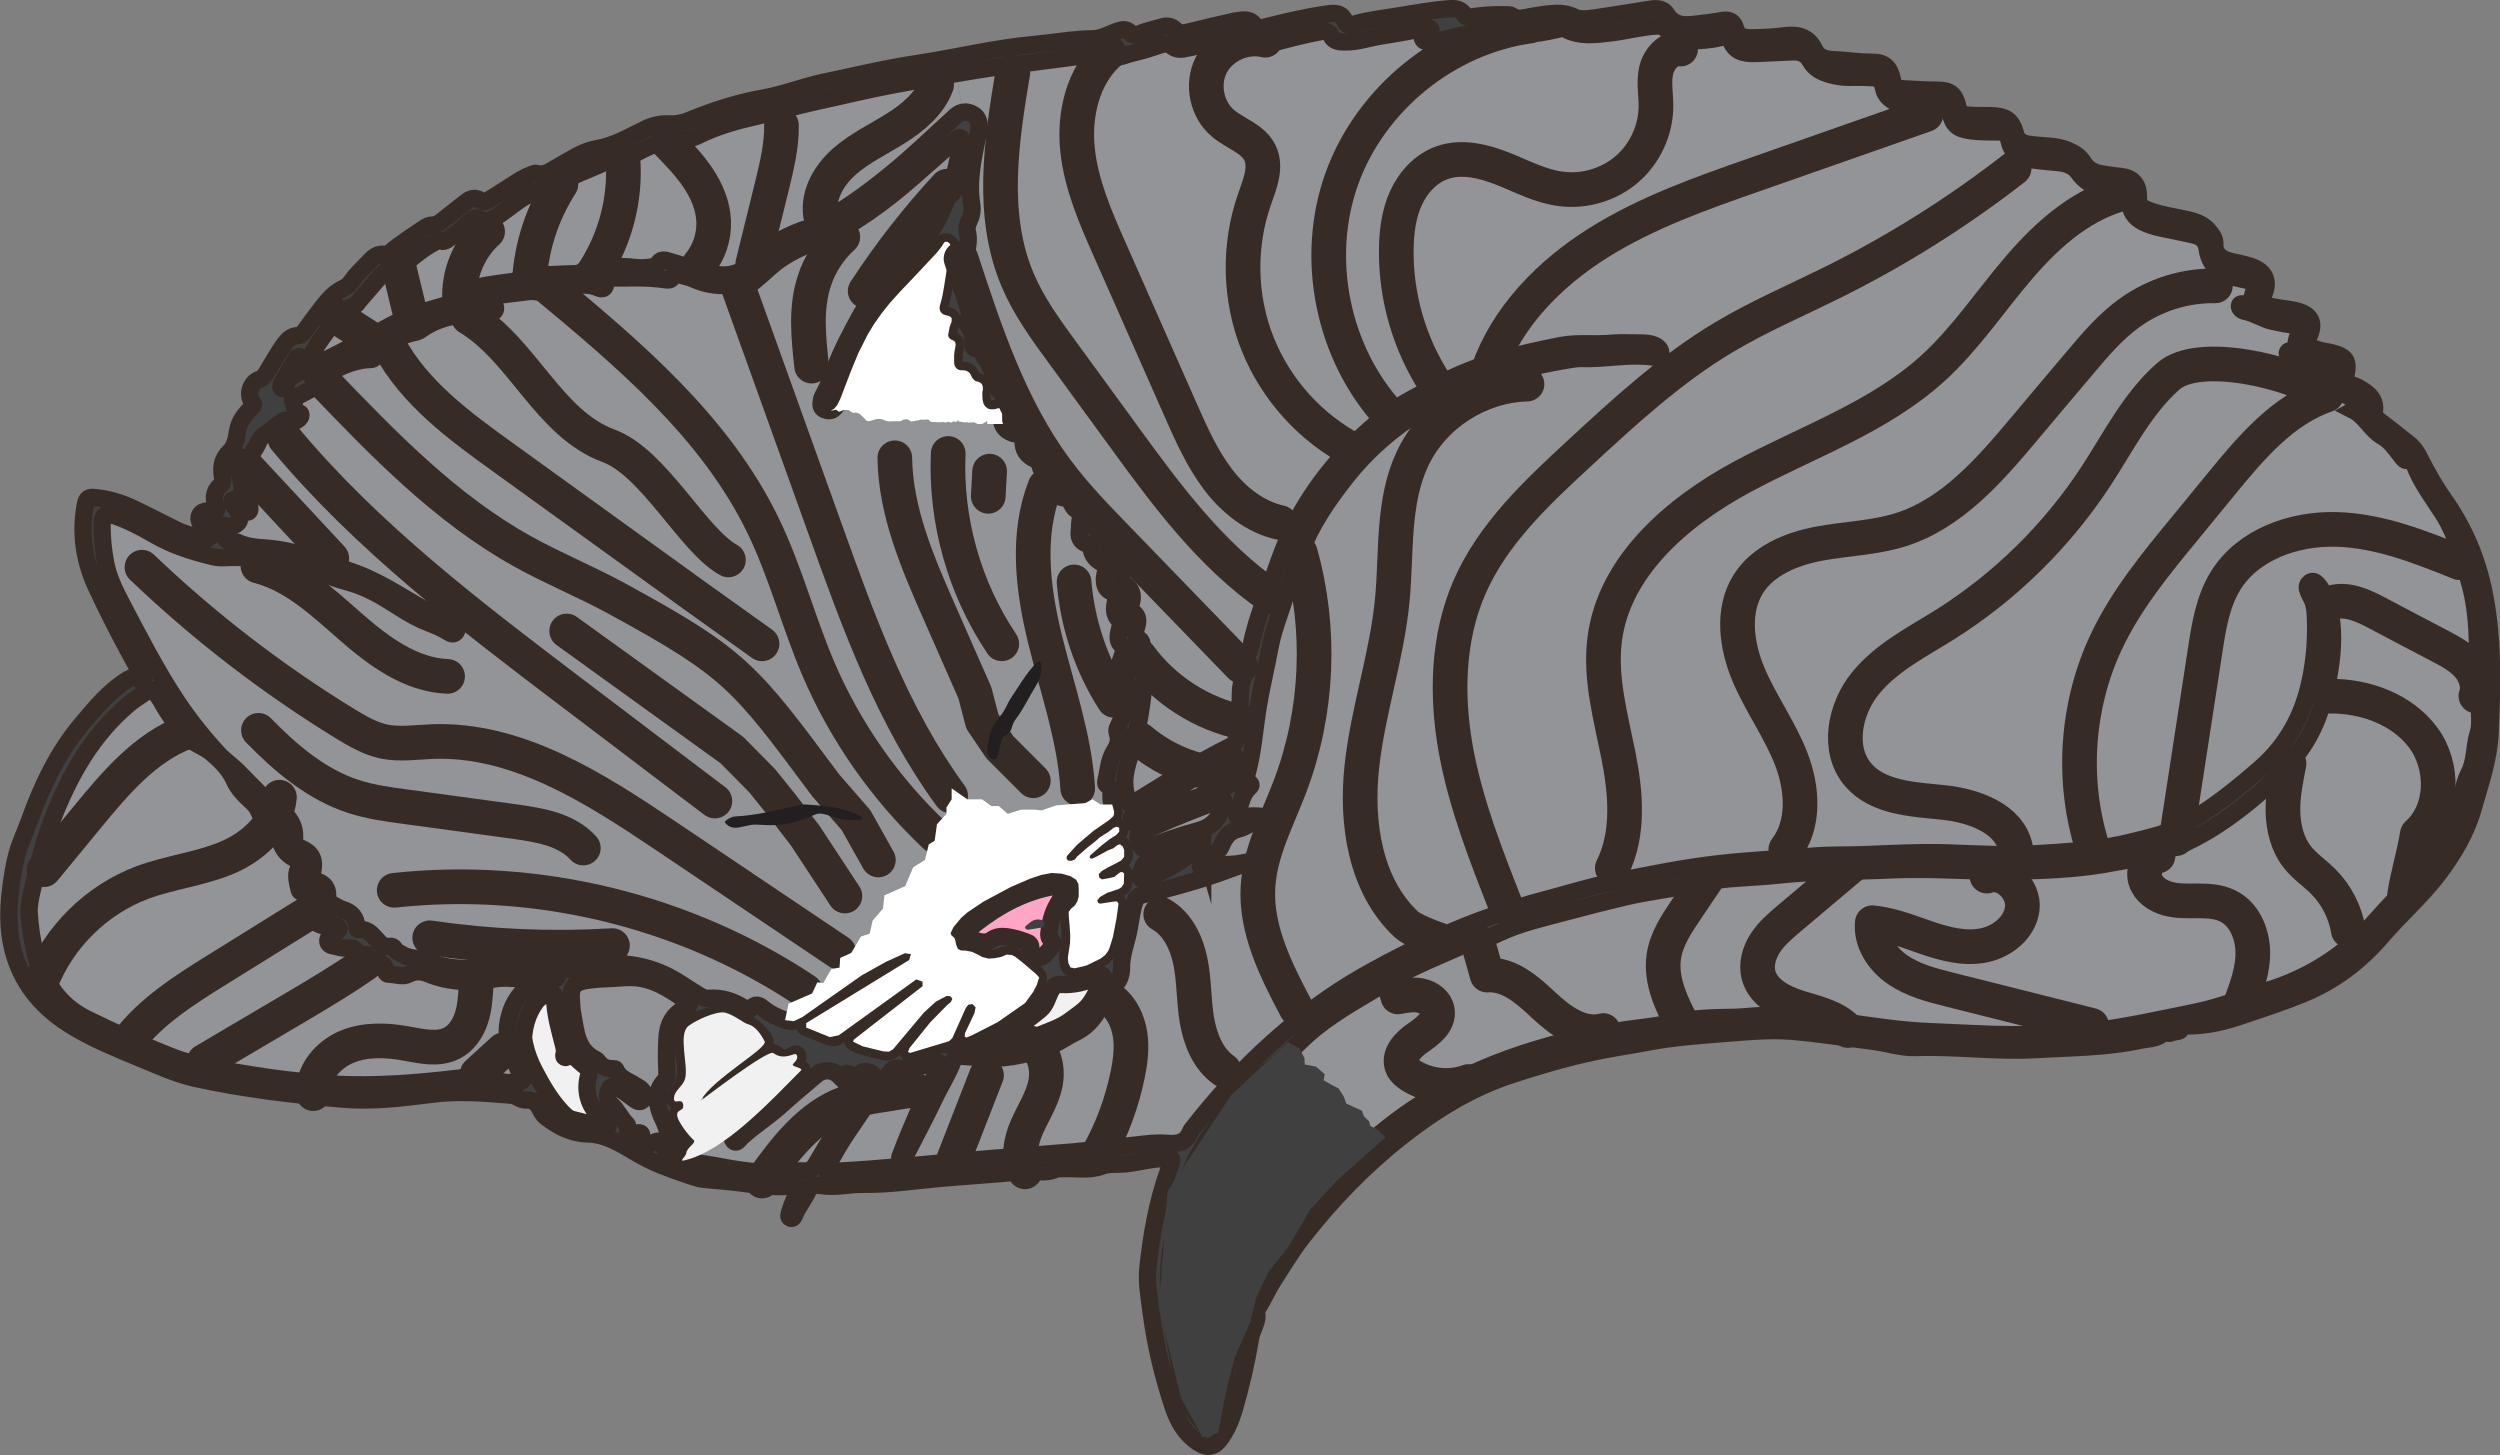 <?xml version="1.0" encoding="UTF-8"?><svg id="Layer_2" xmlns="http://www.w3.org/2000/svg" viewBox="0 0 144.22 83.94"><rect x="0" y="0" width="144.22" height="83.94" fill="#808080" stroke="none"/><defs><style>.cls-1{fill:#fff;}.cls-2{fill:#404041;}.cls-3{fill:#ffa6c6;}.cls-4{fill:#929497;}.cls-5{stroke-miterlimit:10;}.cls-5,.cls-6{fill:none;stroke:#372c25;}.cls-7{fill:#f1f1f2;}.cls-8{fill:#231f20;}.cls-6{stroke-linecap:round;stroke-linejoin:round;stroke-width:2px;}</style></defs><g id="Sleep_Cloud"><path class="cls-4" d="m69.09,47.93c-.97.26-1.93.57-2.84,1-.05.02-.11.03-.17.05-.32-.04-.29-.33-.39-.52-.08-.14-.07-.26.09-.35.21-.11.4-.24.61-.34,1.27-.58,2.56-1.07,3.86-1.58.1-.04.22-.15.32-.05.08.09-.02.22-.04.33-.19.78-.63,1.25-1.44,1.46Z"/><path class="cls-4" d="m69.38,48.6c-.65.66-1.38,1.21-2.22,1.61-.35.17-.73.3-1.1.45-.08.03-.18.1-.26.01-.07-.08-.01-.18,0-.27.08-.48.33-.78.82-.93.75-.25,1.49-.55,2.23-.83.16-.06.33-.09.49-.14.02.03.03.07.04.1Z"/><path class="cls-4" d="m70.46,45.53c-1.59.49-3.13,1.1-4.61,1.87-.09.05-.19.08-.24.1-.18.01-.28-.03-.32-.16-.06-.17,0-.28.16-.38.89-.53,1.79-1.05,2.67-1.61.91-.58,1.87-1.09,2.73-1.76.08-.06.17-.18.28-.12.13.08.04.21.02.32-.11.4-.21.81-.25,1.23-.03.27-.17.42-.44.51Z"/><path class="cls-7" d="m61.19,56.79c.76.05,1.48-.14,2.17-.46.08-.04.18-.12.26-.05.11.1,0,.2-.04.28-.26.52-.46,1.07-.86,1.52-.28.3-.61.5-.92.74-.61.48-1.35.67-2.03.98-.86.4-1.78.49-2.69.6-.14.02-.29.03-.41-.13,1.27-.44,2.32-1.18,3.33-2.01.36-.3.43-.74.63-1.11.14-.24.27-.38.56-.36Z"/><path class="cls-3" d="m56.3,53.26c1.31-1.02,2.75-1.8,4.41-2.11.16-.03.32-.03.48-.03.13,0,.23.06.24.23-.14.26-.27.55-.43.82-.3.5-.43,1.05-.5,1.63-.02.16-.01.3.12.41.17.16.14.31,0,.47-.12.14-.24.29-.38.41s-.32.23-.51.11c-.17-.1-.31-.26-.28-.48.03-.23-.08-.32-.26-.38-.37-.14-.74-.25-1.12-.3-.32-.04-.62-.02-.9.19-.33.26-1.12.06-1.34-.31-.07-.11-.03-.2.05-.28.13-.13.26-.27.41-.38Z"/><path class="cls-4" d="m134.78,21.7c-.07.26-.21.34-.47.24-.1-.04-.25-.14-.31-.02-.08.15.08.24.19.29.62.24,1.18.62,1.78.91.07.04.15.06.22.1.11.06.27.11.23.27s-.2.16-.34.14c-.09,0-.18-.05-.32.03.73.37,1.03,1.15,1.71,1.53.47.27.76.73,1.09,1.14.12.13.19.32.45.19.13-.07.21.08.25.18.39,1.1,1.1,2,1.71,2.96.73,1.15,1.07,2.46,1.46,3.75.37,1.21.48,2.44.51,3.7.02.77.08,1.54.13,2.31.01.1.03.21.07.3.12.24.21.46-.03.7-.06.06-.04.22-.05.33-.02.53.08,1.09-.08,1.57-.25.77-.15,1.6-.55,2.33-.15.29-.24.63-.32.96-.47,2.03-1.51,3.74-2.93,5.23-.7.75-1.42,1.49-2.1,2.26-1.73,1.95-3.85,3.32-6.36,4.07-1.37.41-2.69.95-4.1,1.23-1.88.38-3.75.8-5.65,1.05-.38.05-.77.09-1.16.1-1.23.06-2.47.15-3.71.14-1.53-.01-3.06-.11-4.59-.17-1.81-.06-3.59-.35-5.37-.6-1.17-.17-2.35-.2-3.52-.32-.87-.09-1.73.07-2.6.09-.93.01-1.87.03-2.8.17-.65.1-1.3.26-1.96.35-1.64.21-3.27.42-4.88.84-2.29.59-4.52,1.34-6.62,2.47-.59.32-1.11.74-1.67,1.1-1.35.85-2.59,1.83-3.74,2.94-1.48,1.41-2.92,2.87-4.12,4.52-1.05,1.46-1.87,3.07-2.49,4.77-.06.17-.1.34-.12.51-.07.6-.25,1.14-.51,1.7-.34.7-.46,1.49-.54,2.27-.07.71-.36,1.32-.79,1.88-.1.12-.18.13-.28.01-.69-.85-1.3-1.72-1.39-2.89-.08-1.02-.34-2.02-.5-3.04-.27-1.75-.25-3.48.14-5.21.22-.96.38-1.92.7-2.86.52-1.5,1.36-2.8,2.35-4.03.8-.97,1.66-1.87,2.65-2.65.86-.69,1.58-1.52,2.44-2.22,1.36-1.09,2.89-1.9,4.37-2.8,1.27-.78,2.66-1.31,4.02-1.92.35-.16.73-.23,1.1-.35.37-.11.75-.24,1.09-.41,1.22-.58,2.52-.86,3.81-1.21,1.18-.32,2.37-.62,3.56-.9,1.35-.31,2.72-.45,4.07-.76,1.56-.35,3.16-.31,4.74-.49,2.18-.23,4.37-.2,6.55-.3,2.37-.11,4.72.13,7.08.07,1.66-.03,3.32-.1,4.96-.36.77-.13,1.52-.27,2.28-.41,1.79-.36,3.37-1.15,4.86-2.18,1.43-1,2.73-2.13,3.87-3.44,1.16-1.33,1.75-2.91,2.07-4.62.24-1.26.37-2.51.15-3.79-.1-.52-.27-1.01-.55-1.47-.06-.11-.14-.21-.23-.3-.11-.12-.25-.19-.41-.09-.13.1-.19.24-.14.4.04.14.09.27.16.39.21.35.27.73.29,1.14.06,1.31-.04,2.62-.33,3.9-.42,1.89-1.3,3.53-2.78,4.84-1.41,1.24-2.86,2.41-4.51,3.32-.91.51-1.92.72-2.91.97-1.89.48-3.81.6-5.74.71-1.66.1-3.32,0-4.98-.06-1.67-.05-3.34.05-5.02.11-.91.03-1.82,0-2.73.08-1.8.15-3.6.23-5.38.43-2.06.23-4.09.65-6.12,1.06-1.29.25-2.56.66-3.83.99-2.6.69-5.11,1.6-7.51,2.81-1.04.52-2.07,1.05-3.07,1.62-1.93,1.1-3.69,2.42-5.34,3.91-1.67,1.5-3.16,3.15-4.54,4.91-.04.05-.08.09-.1.15-.24.64-.73.74-1.35.69-.77-.07-1.54.08-2.31.15-1.03.09-2.06.25-3.1.34l-4.86.39c-1.41.12-2.81.25-4.22.38-.26.02-.52.05-.78.07l-.03-.38c.09,0,.14-.12.18-.2.57-1.11,1.16-2.21,1.7-3.34.34-.73.79-1.41,1.07-2.17.07-.2.23-.28.44-.27.33.03.66.04.98.08,1.38.15,2.7-.12,3.99-.58.58-.2,1.09-.59,1.64-.86.8-.38,1.24-1.03,1.59-1.78.04-.08.08-.21.12-.21.52-.02.35-.56.6-.79.27-.25.36-.61.36-.99,0-.77.31-1.48.44-2.23.1-.55.16-1.11.36-1.64.06-.15.14-.24.31-.28,1.71-.41,3.4-.86,5.04-1.47.21-.08.42-.15.63-.23.02,0,.03-.03.12-.15-.65.12-1.24.02-1.81.18-.17.05-.44.22-.53.04-.08-.17.2-.3.35-.43.18-.16.38-.31.58-.45.13-.09.2-.19.27-.35.19-.45.44-.84.98-.96.43-.1.77-.44,1.24-.45.09,0,.14-.08.13-.18s-.1-.12-.18-.12c-.33-.02-.65-.02-.97.08-.26.08-.39-.03-.28-.27.21-.5.26-1.08.7-1.47.15-.12.08-.23-.06-.29-.15-.07-.18-.16-.13-.31.41-1.38.48-2.81.72-4.21.19-1.11.46-2.2.66-3.3.11-.57.28-1.13.47-1.68.42-1.25.83-2.51,1.29-3.75.6-1.61,1.56-3,2.61-4.34,1.64-2.08,3.69-3.64,6.09-4.79,2.15-1.02,4.41-1.6,6.74-1.99.26-.04.53-.09.8-.08,1.34.05,2.68-.27,4.03-.09.17.02.45.11.5-.16.05-.25-.15-.43-.38-.53-.21-.08-.43-.11-.66-.11-.59,0-1.2-.04-1.79.01-.97.09-1.95-.05-2.91.13-2.4.47-4.77,1.04-6.96,2.2-1.11.6-2.26,1.13-3.26,1.93-2.19,1.76-3.97,3.86-5.24,6.37-.67,1.31-1.06,2.74-1.61,4.11-.37.92-.65,1.87-.85,2.84-.03.13-.07.27-.21.34-.34.18-.45.48-.26.83.13.24.12.43.02.66-.14.35-.14.73-.14,1.1-.02.76-.13,1.51-.22,2.27-.02.22-.12.36-.32.46-1.84.9-3.56,2.02-5.31,3.09-.64.4-.56.37-.74-.35-.24-.99.14-1.83.39-2.72.37-1.27.56-2.57.66-3.89.02-.32-.02-.61-.29-.82-.11-.09-.1-.2-.06-.32.08-.2.15-.39.2-.6.04-.19.06-.41-.13-.55-.26-.17-.26-.41-.18-.65.11-.35.17-.67-.2-.93-.18-.13-.12-.37-.07-.56.11-.44-.02-.78-.38-1.04-.2-.15-.23-.31-.17-.55.18-.76.04-1.05-.63-1.43-.03-.02-.08-.03-.09-.05-.17-.6-.87-.93-.8-1.64.05-.43-.08-.75-.44-1.02-.4-.31-.64-.78-1.05-1.08-.1-.08-.09-.22-.07-.33.04-.35-.11-.59-.41-.75-.23-.13-.41-.3-.51-.55-.1-.23-.28-.38-.53-.41-.27-.04-.38-.2-.36-.47.01-.11,0-.23,0-.35-.06-.53-.26-.78-.79-.87-.32-.05-.43-.18-.41-.51.03-.71-.17-.93-.88-1.1-.16-.04-.22-.11-.19-.27.04-.15.05-.3.07-.45.06-.51-.02-.68-.49-.92-.17-.08-.29-.2-.36-.36-.11-.23-.22-.44-.51-.48-.16-.03-.16-.18-.16-.31.01-.36-.03-.7-.27-1-.1-.13-.05-.26,0-.4.12-.34.2-.69.23-1.05.03-.32,0-.6-.38-.66-.2-.04-.21-.2-.2-.36.04-.61.07-1.22.24-1.8.12-.39.16-.78.06-1.18-.05-.22.02-.42.11-.61.14-.29.2-.59.15-.91-.24-1.45.11-2.83.39-4.23.13-.62-.09-1-.6-1.12-.12-.03-.23-.02-.32,0l-.37-2.23c.96-.17,1.92-.32,2.88-.45,1.69-.22,3.38-.43,5.07-.66.15-.02.34-.06.45.01.67.42,1.28.02,1.89-.11.52-.11,1.02-.29,1.52-.45.24-.08.45-.09.66.08s.46.2.73.14c1-.2,2.01-.41,3.02-.62.16-.04.31-.07.42.07.38.5.87.42,1.37.29.99-.26,1.97-.52,2.97-.71.3-.06.53-.08.69.26.13.28.45.32.73.32.43.01.85-.06,1.25-.16,1.09-.27,2.22-.34,3.3-.65.07-.02.14-.02.21-.02.11.01.24.03.26.14.03.16-.13.13-.22.15-.15.05-.31.09-.29.29.02.22.21.23.37.23.33.01.65-.05.97-.14,1.43-.4,2.87-.61,4.37-.36.7.12,1.42-.06,2.11-.21.15-.04.3-.08.45,0,.83.44,1.7.31,2.57.21.9-.1,1.77-.35,2.67-.4.27-.01.47.05.63.28.29.42.7.59,1.21.58.63-.01,1.24-.04,1.85-.19.28-.08.49-.03.63.27.31.67.93.66,1.53.64.68-.02,1.36-.07,2.04-.09.41-.01.75.11.98.53.24.44.69.66,1.16.79.34.09.69.14,1.04.15.38,0,.75,0,1.13.01.75.03.75.04.93.74.12.44.63.78,1.26.87.71.1,1.42.04,2.14.07.21,0,.34.06.39.29.18.79.44,1,1.24,1.11.51.07,1.02.06,1.54.06.35,0,.56.1.63.48.14.66.56,1.04,1.24,1.12.49.06.99.12,1.49.16.51.03.99.17,1.27.58.63.88,1.56,1.02,2.51,1.1.48.05.5.02.48.51-.03.61.24.99.76,1.26.55.27,1.14.36,1.72.48.42.09.85.17,1.27.28.38.1.63.33.69.74.12.95.72,1.46,1.6,1.69.32.08.64.15.96.21.21.04.27.15.21.35-.08.25-.15.51-.22.77-.04.18-.17.19-.32.2-.13.01-.34-.07-.36.09-.03.16.15.3.31.33.57.11,1.05.46,1.61.58.45.1.89.18,1.35.24.33.04.37.14.21.43-.07.13-.16.27-.18.41-.05.28-.08.55-.43.62-.07.01-.13.1-.11.19.04.13.16.2.27.2.69,0,1.28.37,1.94.45.08.01.16.03.24.04.45.09.48.14.36.58Z"/><path class="cls-4" d="m52.08,67.29c-1.3.11-2.6.22-3.91.28h-.21c-.34,0-.37-.05-.2-.33.38-.66.74-1.33,1.17-1.95.81-1.15,1.52-2.36,2.44-3.43.11-.13.21-.26.39-.24.72.05,1.4-.07,2.07-.3.12-.04.28-.1.37.01s-.02.25-.07.36c-.77,1.61-1.51,3.24-2.14,4.91-.04.1-.12.22-.01.29.03.02.05.02.07.02l.03.38Z"/><path class="cls-4" d="m49.61,61.92c.13-.13.29-.13.46-.08.31.09.35.17.16.43-.69.9-1.3,1.85-1.92,2.8-.44.69-.86,1.4-1.27,2.1-.16.26-.37.4-.66.38-.31-.03-.6.04-.9.06-1.33.11-2.64-.06-3.94-.31-.71-.14-1.42-.2-2.12-.41l.1-.41c.06,0,.13-.05.18-.16.08-.18.34-.28.35-.45,0-.2-.28-.26-.42-.4-.22-.25-.39-.52-.49-.84-.09-.24-.15-.47.15-.63.1-.06.14-.19.11-.31-.03-.13-.13-.19-.26-.2-.35-.01-.3-.18-.14-.37.45-.53.63-1.12.5-1.82-.08-.41-.05-.84-.08-1.26-.04-.5.17-.84.61-1.08.52-.3,1.09-.42,1.66-.53.07-.02.15-.02.21.01.75.39,1.57.68,2.09,1.42.17.23.2.36-.05.53-1,.67-1.88,1.48-2.76,2.28l-.02.02c-.1.13-.33.24-.19.4.13.16.29-.03.42-.11,1.02-.62,1.85-1.5,2.86-2.14.2-.12.33-.15.53,0,.28.22.6.31.92.04.08-.06.2-.13.28-.02.09.12-.03.19-.12.24-.1.05-.16.13-.14.25.01.14.12.15.22.18.35.1.36.15.11.4-1.17,1.15-2.35,2.29-3.51,3.44-.12.12-.43.26-.24.46.18.18.33-.11.46-.23.7-.65,1.51-1.15,2.21-1.78.69-.62,1.4-1.22,2.1-1.81.43-.36,1.01-.31,1.37.11.05.06.11.11.18.16.07.06.12.23.23.14.12-.1-.04-.17-.1-.25-.05-.07-.09-.15,0-.22.07-.06.17-.04.22.02.24.28.44.16.64-.05Z"/><path class="cls-4" d="m38.34,62.35c-.57.6-.48,1.28-.21,1.96.1.23.22.46.3.71.11.35.29.66.58.89.14.12.24.26.33.41.05.1.12.16.18.16l-.1.41h-.01c-.53-.15-1.02-.34-1.26-.9-.08-.17-.22-.19-.38-.12-.13.06-.26.1-.39.16-.16.07-.3.04-.42-.06-.14-.12-.04-.23,0-.35.09-.22,0-.31-.23-.26-.06.01-.11.03-.17.05-.34.12-.38.09-.38-.28.02-.1.03-.22-.05-.29-.35-.33-.52-.79-.87-1.1-.29-.25-.26-.57-.15-.87s.36-.22.56-.1c.31.2.59.42.89.63.16.12.35.25.52.03.15-.18.07-.37-.06-.54-.11-.13-.26-.19-.4-.28-.4-.27-.91-.39-1.11-.9-.03-.06-.1-.06-.16-.06-.38.02-.68-.13-.89-.44-.03-.04-.07-.07-.11-.09-1.11-.54-1.14-1.62-1.33-2.62-.06-.28-.06-.58-.08-.87-.05-.63.13-.93.76-1.05.49-.09,1-.11,1.5-.13.41-.02.81-.07,1.23-.06,1.22.03,2.17.67,3.11,1.32.29.2.29.29-.04.45-.76.39-1.03,1.03-1.05,1.84-.02.59-.02,1.19,0,1.78.01.2.02.4-.13.57Z"/><path class="cls-7" d="m32.33,64.06c-.63-.69-1.08-1.49-1.51-2.31-.25-.49-.45-1-.56-1.54-.03-.12-.04-.25-.06-.35.06-.76.27-1.43.69-2.02.18-.26.44-.42.74-.51.19-.06.37-.03.37.19,0,.96.28,1.86.51,2.78.05.18.08.37.02.55-.01.06-.01.13.06.15.06.03.11-.03.13-.08.08-.3.2-.15.33-.03.26.23.51.47.79.69.15.12.19.21.13.41-.27.96-.02,1.79.69,2.49.16.15.49.29.41.5-.05.13-.4-.03-.62-.06-.48-.05-.92-.23-1.39-.33-.32-.07-.52-.3-.73-.53Z"/><path class="cls-4" d="m43.29,15.21c-.77.8-1.66.74-2.6.49-.68-.18-1.34-.42-2.01-.61-.28-.09-.58-.2-.74.2-.04.1-.16.08-.25.1-.35.06-.7.08-1.05.04-.65-.08-1.3-.06-1.96-.01-.41.04-.81.07-1.17.3-.11.07-.23.07-.34.07-.83.01-1.66.1-2.49.07-.26-.01-.49.05-.69.22-.19.17-.45.16-.69.2-.78.1-1.56.21-2.31.42-.27.07-.51.17-.75.3-.08.04-.2.1-.19.19.08.4-.23.39-.46.45-1.14.32-2.25.69-3.3,1.28-1.67.93-3.36,1.82-5.1,2.62-.32.14-.6.32-.66.71-.02.1-.09.21-.22.17-.14-.04-.1-.18-.06-.27.28-.5.57-.99.86-1.49.07-.13.2-.1.31-.05.28.13.45.02.6-.23.39-.65.83-1.25,1.3-1.84.28-.36.55-.75,1.06-.86.19-.05.3-.26.43-.41.4-.45.79-.92,1.19-1.38.16-.18.35-.31.62-.23.16.04.29-.04.41-.14.66-.57,1.3-1.14,2.08-1.55.08-.04.16-.14.25-.1.28.15.44-.03.65-.17.43-.28.8-.64,1.19-.98.16-.14.29-.2.49-.09.32.18.6.1.91-.09.64-.39,1.19-.92,1.85-1.27.19-.1.38-.21.58-.24.73-.12,1.32-.54,1.96-.83.69-.32,1.41-.58,2.09-.91.03,0,.07-.03.1-.03.82.06,1.46-.42,2.14-.73.56-.26,1.11-.48,1.75-.44.43.02.86-.09,1.25-.28,1.03-.51,2.12-.82,3.23-1.07,1.22-.28,2.41-.63,3.64-.9,1.45-.31,2.89-.67,4.35-.94,1.21-.22,2.41-.45,3.62-.65l.37,2.23c-.16.04-.3.14-.43.26-1.24,1.13-2.44,2.3-3.74,3.35-1.34,1.09-2.74,2.12-4.3,2.9-.26.13-.54.21-.82.31-1.12.41-2.12,1.04-2.95,1.91Z"/><path class="cls-4" d="m9.35,40.52c.39.72.89,1.36,1.45,1.97.4.44.96.57,1.39.93.55.46,1.06.96,1.35,1.63.15.34.39.61.64.87.29.29.63.53.78.94.05.14.2.18.33.24.47.24.83.51.86,1.15.02.56.34,1.04.89,1.3.24.12.33.27.2.53-.22.41-.06.82.02,1.23.02.14.14.18.27.18.11,0,.23-.02.35-.02.09,0,.19.02.24.11.06.1-.03.17-.09.24-.27.31-.26.31.11.49.2.1.38.23.56.35.07.05.16.1.15.19-.03.11-.16.08-.24.1-.03.02-.07,0-.1.02-.11.02-.27-.05-.3.11-.03.15.12.21.24.26.22.09.45.13.69.07.17-.05.35-.04.42.13.06.16-.13.19-.22.27-.18.15-.47.26-.42.52s.37.23.58.3c.2.06.39.07.59.06.22,0,.42-.02.49.27.03.12.17.15.29.15.4.03.74.22,1.07.42.17.1.31.21.3.44,0,.11.06.23.17.23.4,0,.82.19,1.18,0,.4-.21.77-.16,1.14-.01,1.18.48,2.38.52,3.61.31.39-.07.78-.09,1.16-.06.61.04,1.2-.06,1.81-.12l.02.15c-.27.07-.52.22-.76.39-.7.51-1.08,1.21-1.24,2.05-.11.55-.07,1.06.14,1.58.23.55.34,1.14.66,1.65.11.16.06.22-.12.26-.46.09-.93.07-1.36-.07-1.07-.34-2.12-.13-3.19-.02-2.36.25-4.73.38-7.11.17-1.27-.12-2.54-.26-3.79-.47-1.57-.26-3.16-.47-4.67-1.06-1.66-.65-3.27-1.39-4.87-2.17-.81-.4-1.52-.99-2-1.73-.37-.59-.77-1.18-.95-1.92-.21-.82-.33-1.64-.38-2.47-.02-.39.06-.77.14-1.15.33-1.43.67-2.86,1.2-4.24.99-2.55,2.3-4.88,4.43-6.67.33-.28.71-.49,1.06-.75.19-.13.32-.09.44.09.13.19.28.37.39.58Z"/><path class="cls-4" d="m8.85,30.82c1.09.64,2.28,1.02,3.51,1.31.2.04.42.05.62.04,1.13-.06,2.26.06,3.35.28.9.19,1.8.4,2.66.77.37.16.77.27,1.16.38,1.08.29,2.02.88,2.94,1.47.55.35,1.1.66,1.71.89.37.14.74.3,1.07.51.16.1.33.17.46-.03.14-.22-.01-.35-.18-.45-.2-.12-.4-.24-.62-.33-1.28-.53-2.4-1.35-3.63-1.98-.45-.23-.9-.45-1.38-.62-1.71-.6-3.39-1.33-5.25-1.45-.52-.03-1.07-.09-1.57-.33,0-.01-.02-.01-.03-.01-.75.12-.82-.48-1.02-.97.22-.05.39.06.58.07.35,0,.75-.26.56-.7-.13-.29.07-.26.24-.19.31.13.44.08.38-.28-.04-.18.08-.37.01-.62-.09.42-.41.51-.68.67-.08.05-.15.03-.21-.05-.06-.09-.17-.18-.14-.31.03-.09.14-.07.22-.08q.48-.06.38-.54c-.04-.2-.04-.4-.09-.59-.1-.39-.09-.71.35-.89.07-.03.16-.14.17-.21.04-.42.36-.7.5-1.07.11-.3.4-.45.64-.64.19-.15.39-.29.59-.44.18-.15.35-.29.61-.11.15.11.56-.13.6-.31.02-.08,0-.17-.06-.18-.4-.06-.23-.45-.39-.65-.09-.1.03-.19.12-.24.5-.26.99-.53,1.49-.79.11-.05.24-.08.23-.22-.01-.33.21-.44.45-.55.7-.32,1.39-.63,2.18-.64.18,0,.27-.09.22-.27-.07-.27.08-.35.29-.46.66-.36,1.33-.69,2.07-.84.13-.03.25-.08.35-.16,1.05-.74,2.26-.9,3.5-.94.15-.01.3,0,.45-.01.14-.01.29-.05.33-.21.04-.18-.09-.28-.22-.37-.21-.12-.46-.08-.73-.19.2-.12.38-.17.57-.19.77-.1,1.53-.18,2.3-.28.32-.04.63.06.94.06.13,0,.3.03.35-.1.12-.3.36-.26.59-.27.37-.02.74-.04,1.12-.06.33-.02.64,0,.96.14.34.15.49.05.48-.32,0-.21.1-.23.26-.23,1.06,0,2.13-.06,3.18.1.17.03.32.03.4-.13.11-.21.26-.2.45-.15.29.09.59.15.87.28.6.26,1.22.36,1.88.32.08,0,.17,0,.24.03.57.29.98-.01,1.39-.35.51-.42.97-.91,1.54-1.27.52-.34,1.07-.61,1.66-.83,1.19-.43,2.26-1.09,3.31-1.81,1.77-1.21,3.29-2.69,4.91-4.08.04-.04.09-.08.13-.11.08-.06.15-.15.25-.08.08.05.05.15.04.23-.23,1.37-.53,2.7-1.11,3.99-.52,1.18-1.3,2.11-2.13,3.05-.91,1.01-1.99,1.88-2.65,3.12-.51.95-1.02,1.89-1.39,2.9-.18.51-.39,1-.64,1.48-.08.14-.15.29-.16.46-.02.18,0,.35.19.44.21.09.41.1.58-.08.18-.19.28-.43.38-.67.43-1.08.8-2.19,1.34-3.23.48-.91,1.05-1.73,1.74-2.49.41-.45.83-.89,1.25-1.33.43-.44.84-.88,1.25-1.33.08-.1.15-.21.23-.31.08-.11.12-.3.3-.23.19.07.25.24.22.43-.07.34-.15.66-.21,1-.12.75-.21,1.52-.42,2.26-.09.28.1.49.37.54.37.07.38.24.24.53-.07.14-.09.31-.12.47-.03.18.02.35.2.41.24.08.25.23.2.44-.07.27-.09.55-.08.83.02.3.15.49.47.49.26-.01.42.09.51.33.06.14.17.28.32.31.35.06.37.27.32.56-.03.15-.02.3,0,.45.05.45.36.7.78.56.34-.11.34.04.34.29-.02.42,0,.82.46,1.05.15.08.31.14.47.13.27-.02.36.08.33.34-.05.55.2.91.7,1.13.11.04.25.11.25.22.02.38.26.58.53.78.16.12.17.33.2.51.08.46.27.65.72.72.06,0,.13-.01.17.02.22.17.23.49.47.64.25.17.29.4.23.68-.03.18-.01.37-.04.56-.04.34.06.59.4.73.16.06.26.19.3.36.08.38.33.62.66.77.21.1.27.22.18.44-.05.13-.08.27-.09.41,0,.33.04.64.39.79.26.12.31.33.25.58-.08.39-.11.76.23,1.07.13.11.06.28.02.43-.09.38-.23.78.19,1.08.09.07.06.19.03.3-.09.24-.16.49-.25.73-.09.22-.08.45.1.58.46.32.39.78.3,1.2-.13.61-.16,1.26-.48,1.82-.07.12-.07.26-.03.38.12.35.04.68-.15.97-.36.55-.37,1.19-.52,1.8-.02.09,0,.17.07.21.25.13.24.36.23.58-.01.28.04.54.13.79.11.29.03.47-.24.63-.66.42-1.28.9-1.85,1.44-.14.13-.28.26-.39.41-.11.13-.35.3-.2.45.16.17.41.03.57-.11.56-.47,1.07-.98,1.65-1.41.17-.13.34-.26.54-.34.08-.04.18-.09.25.01.06.08.05.19-.01.27-.07.09-.16.18-.26.23-.51.26-.89.68-1.32,1.04-.07.05-.18.11-.1.22.07.09.16.02.23-.01.4-.21.8-.44,1.21-.64.14-.06.3-.31.46-.02.18.33.14.68-.09.81-.29.15-.59.3-.87.45-.12.06-.23.14-.33.22-.08.06-.15.15-.09.27.05.12.15.17.28.15.31-.03.58-.16.84-.33.09-.05.18-.14.29-.07.1.07.07.19.07.29-.01.5-.08.59-.56.74-.3.1-.61.17-.86.39-.09.07-.2.15-.13.29.05.12.17.08.28.07.23-.04.46-.06.69-.11.16-.02.26.01.23.2-.12.86-.23,1.74-.55,2.56-.18.48-.7.66-1.14.87-.19.09-.4.14-.6.19-.46.11-.57.02-.62-.43,0-.1-.02-.2,0-.28.21-.79.11-1.58.03-2.37-.02-.17.04-.25.17-.34.47-.32.44-.82.42-1.29-.02-.42-.36-.54-.7-.64-.74-.25-1.43-.05-2.11.22-1.21.48-2.36,1.07-3.43,1.81-.43.29-.77.65-1.05,1.07-.01.02-.02.04-.03.07-.06.1-.12.27-.02.31.42.16.05.92.7.89.3-.02.6.08.84.24.45.3.91.27,1.36.07.4-.18.67-.08.98.18.33.29.68.56,1.01.87.15.14.15.26.09.46-.31.91-1.02,1.45-1.77,1.96-.7.48-1.46.83-2.22,1.19-.07.03-.14.08-.2.02-.07-.07-.04-.16,0-.23.08-.17.17-.34.25-.5.1-.23.22-.44.31-.67.06-.18.13-.4-.09-.5-.21-.1-.36.09-.44.25-.24.5-.46,1-.66,1.51-.1.24-.23.38-.48.46-.64.2-1.27.42-1.92.55-.09,0-.19.1-.26-.01-.05-.08.03-.16.08-.22.66-.89,1.37-1.75,2.19-2.5.14-.12.39-.24.26-.43-.12-.18-.38-.1-.55,0-.51.28-.92.69-1.29,1.13-.5.58-.99,1.18-1.48,1.78-.18.22-.37.28-.64.2-.46-.13-.94-.19-1.39-.37-.46-.18-.45-.2-.09-.52,1.1-.97,2.35-1.76,3.51-2.67.15-.12.4-.23.24-.47s-.39-.14-.59-.01c-1.15.72-2.29,1.46-3.32,2.34-.3.26-.61.51-.91.77-.16.14-.33.18-.52.11-.46-.19-.91-.37-1.37-.56-.18-.07-.11-.17,0-.25l.54-.39c1.53-1.04,3.16-1.91,4.77-2.82.22-.13.45-.25.63-.44.09-.09.21-.19.1-.33-.08-.12-.22-.11-.35-.06-.36.16-.73.32-1.08.5-1.73.88-3.32,1.96-4.83,3.18-.31.26-.62.33-1,.19-.47-.17-.91-.38-1.29-.7-.22-.18-.41-.25-.64-.02-.14.14-.3.11-.45.01-.63-.41-1.31-.61-2.06-.55-.28.02-.49-.16-.71-.29-.53-.32-1.03-.69-1.58-.97-1.39-.7-2.84-.87-4.37-.67-.55.06-1.06.27-1.62.27-.21-.01-.31.15-.36.33-.04.16-.14.24-.31.21-.2-.05-.39-.04-.57,0l-.02-.15c.07-.02.15-.02.22-.03.18-.02.3-.1.3-.31s-.13-.28-.32-.28c-1.18.03-2.36-.01-3.54.11-1.12.12-2.25.09-3.31-.37-.47-.2-1.01-.11-1.45-.38-.15-.09-.32-.15-.42-.31-.07-.13-.18-.18-.32-.16-.3.06-.46-.1-.65-.3-.3-.3-.54-.73-1.09-.65-.13.02-.14-.1-.14-.19-.03-.5-.29-.82-.77-.97-.22-.07-.43-.19-.63-.31-.18-.11-.3-.27-.28-.49.02-.43-.19-.7-.57-.83-.29-.11-.34-.29-.29-.57.14-.73-.06-1.09-.74-1.38-.22-.1-.32-.26-.31-.5.05-.75-.28-1.29-.9-1.7-.9-.61-1.6-1.43-2.36-2.19-.37-.36-.79-.65-1.14-1.03-.86-.93-1.64-1.91-2.35-2.96-1.23-1.85-2.23-3.81-3.26-5.77-.39-.74-.75-1.51-.9-2.34-.13-.73-.21-1.46-.19-2.2.01-.49.21-.62.67-.47.8.27,1.55.65,2.28,1.08Z"/><path class="cls-2" d="m32,57.52c0-.22-.18-.25-.37-.19-.3.09-.56.25-.74.51-.42.59-.63,1.26-.69,2.02.02.1.03.23.06.35.11.54.31,1.05.56,1.54.43.82.88,1.62,1.51,2.31.21.23.41.46.73.53.47.1.91.28,1.39.33.22.03.57.19.62.06.08-.21-.25-.35-.41-.5-.71-.7-.96-1.53-.69-2.49.06-.2.02-.29-.13-.41-.28-.22-.53-.46-.79-.69-.13-.12-.25-.27-.33.03-.02.05-.07.11-.13.08-.07-.02-.07-.09-.06-.15.06-.18.03-.37-.02-.55-.23-.92-.51-1.82-.51-2.78Zm18.07,4.32c-.17-.05-.33-.05-.46.08-.2.21-.4.33-.64.05-.05-.06-.15-.08-.22-.02-.09.07-.05.15,0,.22.06.08.22.15.1.25-.11.09-.16-.08-.23-.14-.07-.05-.13-.1-.18-.16-.36-.42-.94-.47-1.37-.11-.7.59-1.41,1.19-2.1,1.81-.7.63-1.51,1.13-2.21,1.78-.13.12-.28.41-.46.23-.19-.2.12-.34.24-.46,1.16-1.15,2.34-2.29,3.51-3.44.25-.25.24-.3-.11-.4-.1-.03-.21-.04-.22-.18-.02-.12.04-.2.14-.25.09-.05.21-.12.12-.24-.08-.11-.2-.04-.28.02-.32.27-.64.18-.92-.04-.2-.15-.33-.12-.53,0-1.01.64-1.84,1.52-2.86,2.14-.13.08-.29.27-.42.11-.14-.16.09-.27.19-.4l.02-.02c.88-.8,1.76-1.61,2.76-2.28.25-.17.22-.3.05-.53-.52-.74-1.34-1.03-2.09-1.42-.06-.03-.14-.03-.21-.01-.57.11-1.14.23-1.66.53-.44.24-.65.58-.61,1.08.03.42,0,.85.08,1.26.13.7-.05,1.29-.5,1.82-.16.19-.21.36.14.37.13.01.23.07.26.2.03.12-.01.25-.11.31-.3.16-.24.39-.15.63.1.32.27.59.49.84.14.14.42.2.42.4-.01.17-.27.27-.35.45-.05.11-.12.16-.18.16s-.13-.06-.18-.16c-.09-.15-.19-.29-.33-.41-.29-.23-.47-.54-.58-.89-.08-.25-.2-.48-.3-.71-.27-.68-.36-1.36.21-1.96.15-.17.14-.37.13-.57-.03-.59-.03-1.19,0-1.78.02-.81.29-1.45,1.05-1.84.33-.16.33-.25.04-.45-.94-.65-1.89-1.29-3.11-1.32-.42-.01-.82.04-1.23.06-.5.02-1.01.04-1.5.13-.63.12-.81.42-.76,1.05.02.29.02.59.08.87.19,1,.22,2.08,1.33,2.62.04.02.08.05.11.09.21.31.51.46.89.44.06,0,.13,0,.16.06.2.51.71.63,1.11.9.14.09.29.15.4.28.13.17.21.36.06.54-.17.22-.36.09-.52-.03-.3-.21-.58-.43-.89-.63-.2-.12-.45-.2-.56.1s-.14.62.15.87c.35.31.52.77.87,1.1.08.07.07.19.05.29,0,.37.04.4.38.28.06-.02.11-.04.17-.05.22-.05.32.04.23.26-.05.12-.15.23,0,.35.12.1.26.13.42.06.13-.06.26-.1.39-.16.16-.07.3-.05.38.12.24.56.73.75,1.26.9h.01c.7.21,1.41.27,2.12.41,1.3.25,2.61.42,3.94.31.3-.02.59-.09.9-.06.29.02.5-.12.66-.38.41-.7.83-1.41,1.27-2.1.62-.95,1.23-1.9,1.92-2.8.19-.26.15-.34-.16-.43Zm9.13-7.5c.18.06.29.15.26.38-.03.22.11.38.28.48.19.12.37,0,.51-.11s.26-.27.38-.41c.13-.16.16-.31,0-.47-.13-.11-.14-.25-.12-.41.07-.58.2-1.13.5-1.63.16-.27.29-.56.43-.82,0-.17-.11-.23-.24-.23-.16,0-.32,0-.48.03-1.66.31-3.1,1.09-4.41,2.11-.15.11-.28.25-.41.38-.08.08-.12.17-.05.28.22.37,1.01.57,1.34.31.28-.21.58-.23.9-.19.38.05.75.16,1.12.3Zm.8,3.92c-1.01.83-2.06,1.57-3.33,2.01.12.16.27.15.41.13.91-.11,1.83-.2,2.69-.6.68-.31,1.42-.5,2.03-.98.31-.24.64-.44.92-.74.4-.45.6-1,.86-1.52.04-.08.15-.18.04-.28-.08-.07-.18,0-.26.05-.69.32-1.41.51-2.17.46-.29-.02-.42.12-.56.36-.2.37-.27.81-.63,1.11Zm10.85-14.67c-.86.67-1.82,1.18-2.73,1.76-.88.56-1.78,1.08-2.67,1.61-.16.1-.22.21-.16.38.04.13.14.17.32.16.05-.02.15-.05.24-.1,1.48-.77,3.02-1.38,4.61-1.87.27-.09.41-.24.44-.51.04-.42.14-.83.25-1.23.02-.11.11-.24-.02-.32-.11-.06-.2.06-.28.12Zm-1.76,4.34c.81-.21,1.25-.68,1.44-1.46.02-.11.12-.24.04-.33-.1-.1-.22.01-.32.05-1.3.51-2.59,1-3.86,1.58-.21.1-.4.23-.61.34-.16.09-.17.21-.09.35.1.19.07.48.39.52.06-.02.12-.03.17-.05.91-.43,1.87-.74,2.84-1Zm-1.93,2.28c.84-.4,1.57-.95,2.22-1.61,0-.03-.02-.07-.04-.1-.16.05-.33.08-.49.14-.74.28-1.48.58-2.23.83-.49.15-.74.45-.82.93-.01.09-.07.19,0,.27.08.09.18.02.26-.01.37-.15.75-.28,1.1-.45Zm67.31-14.76c.22,1.28.09,2.53-.15,3.79-.32,1.71-.91,3.29-2.07,4.62-1.14,1.31-2.44,2.44-3.87,3.44-1.49,1.03-3.07,1.82-4.86,2.18-.76.14-1.51.28-2.28.41-1.64.26-3.3.33-4.96.36-2.36.06-4.71-.18-7.08-.07-2.18.1-4.37.07-6.55.3-1.58.18-3.18.14-4.74.49-1.35.31-2.72.45-4.07.76-1.19.28-2.38.58-3.56.9-1.29.35-2.59.63-3.81,1.21-.34.17-.72.3-1.09.41-.37.12-.75.19-1.1.35-1.36.61-2.75,1.14-4.02,1.92-1.48.9-3.01,1.71-4.37,2.8-.86.7-1.58,1.53-2.44,2.22-.99.78-1.85,1.68-2.65,2.65-.99,1.23-1.83,2.53-2.35,4.03-.32.94-.48,1.9-.7,2.86-.39,1.73-.41,3.46-.14,5.21.16,1.02.42,2.02.5,3.04.09,1.17.7,2.04,1.39,2.89.1.12.18.11.28-.01.43-.56.72-1.17.79-1.88.08-.78.2-1.57.54-2.27.26-.56.44-1.1.51-1.7.02-.17.06-.34.12-.51.62-1.7,1.44-3.31,2.49-4.77,1.2-1.65,2.64-3.11,4.12-4.52,1.15-1.11,2.39-2.09,3.74-2.94.56-.36,1.08-.78,1.67-1.1,2.1-1.13,4.33-1.88,6.62-2.47,1.61-.42,3.24-.63,4.88-.84.66-.09,1.31-.25,1.96-.35.93-.14,1.87-.16,2.8-.17.87-.02,1.73-.18,2.6-.09,1.17.12,2.35.15,3.52.32,1.78.25,3.56.54,5.37.6,1.53.06,3.06.16,4.59.17,1.24.01,2.48-.08,3.71-.14.39-.01.78-.05,1.16-.1,1.9-.25,3.77-.67,5.65-1.05,1.41-.28,2.73-.82,4.1-1.23,2.51-.75,4.63-2.12,6.36-4.07.68-.77,1.4-1.51,2.1-2.26,1.42-1.49,2.46-3.2,2.93-5.23.08-.33.17-.67.32-.96.4-.73.3-1.56.55-2.33.16-.48.06-1.04.08-1.57.01-.11-.01-.27.05-.33.24-.24.15-.46.03-.7-.04-.09-.06-.2-.07-.3-.05-.77-.11-1.54-.13-2.31-.03-1.26-.14-2.49-.51-3.7-.39-1.29-.73-2.6-1.46-3.75-.61-.96-1.32-1.86-1.71-2.96-.04-.1-.12-.25-.25-.18-.26.13-.33-.06-.45-.19-.33-.41-.62-.87-1.09-1.14-.68-.38-.98-1.16-1.71-1.53.14-.08.23-.04.32-.03.14.02.3.02.34-.14s-.12-.21-.23-.27c-.07-.04-.15-.06-.22-.1-.6-.29-1.16-.67-1.78-.91-.11-.05-.27-.14-.19-.29.06-.12.21-.02.31.02.26.1.4.02.47-.24.12-.44.09-.49-.36-.58-.08-.01-.16-.03-.24-.04-.66-.08-1.25-.46-1.94-.45-.11,0-.23-.07-.27-.2-.02-.09.04-.18.11-.19.35-.07.38-.34.43-.62.02-.14.11-.28.18-.41.16-.29.12-.39-.21-.43-.46-.06-.9-.14-1.35-.24-.56-.12-1.04-.47-1.61-.58-.16-.03-.34-.17-.31-.33.02-.16.23-.08.36-.09.15,0,.28-.02.32-.2.07-.26.14-.52.22-.77.06-.2,0-.31-.21-.35-.32-.06-.64-.13-.96-.21-.88-.23-1.48-.74-1.6-1.69-.06-.41-.31-.64-.69-.74-.42-.11-.85-.19-1.27-.28-.58-.12-1.17-.21-1.72-.48-.52-.27-.79-.65-.76-1.26.02-.49,0-.46-.48-.51-.95-.08-1.88-.22-2.51-1.1-.28-.41-.76-.55-1.27-.58-.5-.04-1-.1-1.49-.16-.68-.08-1.1-.46-1.24-1.12-.07-.38-.28-.48-.63-.48-.52,0-1.03,0-1.54-.06-.8-.11-1.06-.32-1.24-1.11-.05-.23-.18-.29-.39-.29-.72-.03-1.43.03-2.14-.07-.63-.09-1.14-.43-1.26-.87-.18-.7-.18-.71-.93-.74-.38-.02-.75-.01-1.13-.01-.35,0-.7-.06-1.04-.15-.47-.13-.92-.35-1.16-.79-.23-.42-.57-.54-.98-.53-.68.02-1.36.07-2.04.09-.6.02-1.22.03-1.53-.64-.14-.3-.35-.35-.63-.27-.61.15-1.22.18-1.85.19-.51,0-.92-.16-1.21-.58-.16-.23-.36-.29-.63-.28-.9.05-1.77.3-2.67.4-.87.1-1.74.23-2.57-.21-.15-.08-.3-.04-.45,0-.69.15-1.41.33-2.11.21-1.5-.25-2.94-.04-4.37.36-.32.09-.64.15-.97.14-.16,0-.35-.01-.37-.23-.02-.2.14-.24.29-.29.09-.02.25.01.22-.15-.02-.11-.15-.13-.26-.14-.07,0-.14,0-.21.02-1.08.31-2.21.38-3.3.65-.4.1-.82.17-1.25.16-.28,0-.6-.04-.73-.32-.16-.34-.39-.32-.69-.26-1,.19-1.98.45-2.97.71-.5.13-.99.21-1.37-.29-.11-.14-.26-.11-.42-.07-1.01.21-2.02.42-3.02.62-.27.06-.52.03-.73-.14s-.42-.16-.66-.08c-.5.16-1,.34-1.52.45-.61.13-1.22.53-1.89.11-.11-.07-.3-.03-.45-.01-1.69.23-3.38.44-5.07.66-.96.13-1.92.28-2.88.45-1.21.2-2.41.43-3.62.65-1.46.27-2.9.63-4.35.94-1.23.27-2.42.62-3.64.9-1.11.25-2.2.56-3.23,1.07-.39.19-.82.3-1.25.28-.64-.04-1.19.18-1.75.44-.68.31-1.32.79-2.14.73-.03,0-.07.02-.1.03-.68.33-1.4.59-2.09.91-.64.29-1.23.71-1.96.83-.2.03-.39.14-.58.24-.66.35-1.21.88-1.85,1.27-.31.19-.59.27-.91.09-.2-.11-.33-.05-.49.09-.39.34-.76.7-1.19.98-.21.14-.37.32-.65.17-.09-.04-.17.06-.25.1-.78.41-1.42.98-2.08,1.55-.12.1-.25.18-.41.14-.27-.08-.46.05-.62.23-.4.46-.79.93-1.19,1.38-.13.15-.24.36-.43.41-.51.11-.78.5-1.06.86-.47.59-.91,1.19-1.3,1.84-.15.25-.32.36-.6.23-.11-.05-.24-.08-.31.05-.29.5-.58.99-.86,1.49-.04.09-.08.23.06.27.13.04.2-.07.22-.17.06-.39.34-.57.66-.71,1.74-.8,3.43-1.69,5.1-2.62,1.05-.59,2.16-.96,3.3-1.28.23-.06.54-.05.46-.45-.01-.09.11-.15.19-.19.24-.13.48-.23.75-.3.75-.21,1.53-.32,2.31-.42.24-.04.5-.03.69-.2.2-.17.43-.23.69-.22.83.03,1.66-.06,2.49-.07.11,0,.23,0,.34-.07.36-.23.76-.26,1.17-.3.66-.05,1.31-.07,1.96.01.35.04.7.02,1.05-.04.09-.02.21,0,.25-.1.16-.4.46-.29.74-.2.67.19,1.33.43,2.01.61.94.25,1.83.31,2.6-.49.83-.87,1.83-1.5,2.95-1.91.28-.1.56-.18.82-.31,1.56-.78,2.96-1.81,4.3-2.9,1.3-1.05,2.5-2.22,3.74-3.35.13-.12.27-.22.43-.26.09-.02.2-.03.32,0,.51.12.73.5.6,1.12-.28,1.4-.63,2.78-.39,4.23.05.32-.01.62-.15.91-.09.19-.16.39-.11.61.1.4.06.79-.06,1.18-.17.58-.2,1.19-.24,1.8-.01.16,0,.32.2.36.39.06.41.34.38.66-.03.36-.11.71-.23,1.05-.04.14-.09.27,0,.4.24.3.28.64.27,1,0,.13,0,.28.16.31.29.04.4.25.51.48.07.16.19.28.36.36.47.24.55.41.49.92-.02.15-.03.3-.07.45-.03.16.03.23.19.27.71.17.91.39.88,1.1-.02.33.09.46.41.51.53.09.73.34.79.87,0,.12.02.24,0,.35-.02.27.09.43.36.47.25.03.43.18.53.41.1.25.28.42.51.55.3.16.45.4.41.75-.02.11-.03.25.07.33.41.3.65.77,1.05,1.08.36.27.49.59.44,1.02-.07.71.63,1.04.8,1.64,0,.02.06.03.09.05.67.38.81.67.63,1.43-.06.24-.03.4.17.55.36.26.49.6.38,1.04-.05.19-.11.43.07.56.37.26.31.58.2.93-.08.24-.08.48.18.65.19.14.17.36.13.55-.05.21-.12.4-.2.6-.04.12-.05.23.06.32.27.21.31.5.29.82-.1,1.32-.29,2.62-.66,3.89-.25.89-.63,1.73-.39,2.72.18.72.1.75.74.35,1.75-1.07,3.47-2.19,5.31-3.09.2-.1.3-.24.32-.46.09-.76.2-1.51.22-2.27,0-.37,0-.75.14-1.1.1-.23.11-.42-.02-.66-.19-.35-.08-.65.26-.83.14-.07.18-.21.21-.34.2-.97.48-1.92.85-2.84.55-1.37.94-2.8,1.61-4.11,1.27-2.51,3.05-4.61,5.24-6.37,1-.8,2.15-1.33,3.26-1.93,2.19-1.16,4.56-1.73,6.96-2.2.96-.18,1.94-.04,2.91-.13.59-.05,1.2-.01,1.79-.01.23,0,.45.03.66.11.23.1.43.28.38.53-.05.27-.33.18-.5.16-1.35-.18-2.69.14-4.03.09-.27-.01-.54.04-.8.08-2.33.39-4.59.97-6.74,1.99-2.4,1.15-4.45,2.71-6.09,4.79-1.05,1.34-2.01,2.73-2.61,4.34-.46,1.24-.87,2.5-1.29,3.75-.19.55-.36,1.11-.47,1.68-.2,1.1-.47,2.19-.66,3.3-.24,1.4-.31,2.83-.72,4.21-.05.15-.02.24.13.31.14.06.21.17.06.29-.44.39-.49.97-.7,1.47-.11.24.02.35.28.27.32-.1.64-.1.97-.08.08,0,.17.02.18.12s-.04.18-.13.18c-.47.01-.81.35-1.24.45-.54.12-.79.51-.98.96-.07.16-.14.26-.27.35-.2.14-.4.29-.58.45-.15.13-.43.26-.35.43.09.18.36.01.53-.04.57-.16,1.16-.06,1.81-.18-.09.12-.1.15-.12.15-.21.08-.42.15-.63.23-1.64.61-3.33,1.06-5.04,1.47-.17.04-.25.13-.31.28-.2.53-.26,1.09-.36,1.64-.13.75-.45,1.46-.44,2.23,0,.38-.09.74-.36.99-.25.23-.08.77-.6.79-.04,0-.08.13-.12.21-.35.75-.79,1.4-1.59,1.78-.55.27-1.06.66-1.64.86-1.29.46-2.61.73-3.99.58-.32-.04-.65-.05-.98-.08-.21-.01-.37.07-.44.27-.28.76-.73,1.44-1.07,2.17-.54,1.13-1.13,2.23-1.7,3.34-.04.08-.09.2-.18.2-.02,0-.04,0-.07-.02-.11-.07-.03-.19.01-.29.63-1.67,1.37-3.3,2.14-4.91.05-.11.16-.25.07-.36s-.25-.05-.37-.01c-.67.23-1.35.35-2.07.3-.18-.02-.28.11-.39.24-.92,1.07-1.63,2.28-2.44,3.43-.43.62-.79,1.29-1.17,1.95-.17.28-.14.33.2.33h.21c1.31-.06,2.61-.17,3.91-.28.26-.02.52-.05.78-.07,1.41-.13,2.81-.26,4.22-.38l4.86-.39c1.04-.09,2.07-.25,3.1-.34.77-.07,1.54-.22,2.31-.15.62.05,1.11-.05,1.35-.69.02-.06.06-.1.1-.15,1.38-1.76,2.87-3.41,4.54-4.91,1.65-1.49,3.41-2.81,5.34-3.91,1-.57,2.03-1.1,3.07-1.62,2.4-1.21,4.91-2.12,7.51-2.81,1.27-.33,2.54-.74,3.83-.99,2.03-.41,4.06-.83,6.12-1.06,1.78-.2,3.58-.28,5.38-.43.91-.08,1.82-.05,2.73-.08,1.68-.06,3.35-.16,5.02-.11,1.66.06,3.32.16,4.98.06,1.93-.11,3.85-.23,5.74-.71.99-.25,2-.46,2.91-.97,1.65-.91,3.1-2.08,4.51-3.32,1.48-1.31,2.36-2.95,2.78-4.84.29-1.28.39-2.59.33-3.9-.02-.41-.08-.79-.29-1.14-.07-.12-.12-.25-.16-.39-.05-.16.01-.3.14-.4.16-.1.3-.03.41.09.09.09.17.19.23.3.28.46.45.95.55,1.47ZM1.69,47.34c.71-1.99,1.61-3.89,2.98-5.53.81-.96,1.61-1.95,2.71-2.62.23-.13.4-.16.61-.01.07.05.17.14.25.07.11-.1-.01-.19-.06-.28-.94-1.69-1.85-3.41-2.66-5.17-.69-1.51-.92-3.1-.59-4.76.06-.28.21-.37.47-.34.83.07,1.61.31,2.35.67.77.37,1.53.76,2.29,1.14.54.28,1.12.43,1.7.56.1.02.23.06.3-.03.08-.11-.05-.19-.11-.27-.12-.18-.27-.36-.37-.55-.22-.42-.01-.75.45-.75h.21c.23.02.35.01.23-.29-.16-.42-.13-.85.25-1.18.14-.12.17-.26.13-.44-.1-.57-.05-1.07.41-1.51.31-.29.39-.76.45-1.16.09-.59.43-.99.82-1.38.13-.13.15-.18.03-.33-.32-.41-.09-1.12.4-1.29.21-.07.32-.22.43-.39.34-.55.64-1.12,1.02-1.64.21-.27.43-.5.8-.5.18,0,.26-.13.36-.25.35-.48.71-.96,1.07-1.43.34-.43.7-.84,1.23-1.07.33-.15.49-.53.74-.79.27-.27.53-.56.8-.83.21-.22.46-.36.78-.32.14.02.25-.03.35-.12.59-.51,1.25-.91,1.88-1.35.17-.13.36-.22.58-.22.21-.01.37-.13.53-.25.46-.37.92-.72,1.38-1.09.27-.21.54-.27.84-.07.16.12.3.06.45-.03.49-.31.99-.62,1.48-.94.32-.22.66-.41,1.02-.54.08-.02.17-.08.24-.06.52.16.89-.19,1.29-.4.71-.39,1.39-.88,2.19-1.02,1.03-.17,1.89-.69,2.8-1.13.42-.21.85-.32,1.32-.3.44.02.87-.05,1.27-.22,1.38-.57,2.78-1.02,4.26-1.28,1.16-.21,2.27-.65,3.42-.9,1.84-.38,3.66-.83,5.51-1.1,2.24-.34,4.45-.89,6.71-1.09,1.11-.1,2.2-.31,3.32-.32.5,0,.94-.26,1.4-.43.3-.11.58-.18.82.12.13.15.3.09.46.03.43-.18.89-.28,1.34-.41.3-.09.56-.04.77.18.19.19.4.19.65.14.87-.22,1.75-.42,2.62-.62.2-.05.4-.07.59-.09.28-.03.53.04.69.27.12.19.27.21.48.16,1.23-.3,2.45-.61,3.7-.78.45-.06.87-.11,1.06.45.1.26.37.18.56.12.84-.24,1.7-.33,2.55-.47.98-.16,1.96-.34,2.95-.41.34-.02.63.04.82.35.11.18.28.14.45.12.62-.09,1.25-.14,1.89-.12.13,0,.3-.01.4.06.34.23.66.13,1.01.06.5-.09,1.01-.18,1.53-.2.36-.01.69.04,1.02.2.39.19.83.11,1.24.06,1.09-.16,2.17-.34,3.26-.51.34-.05.7,0,.88.31.44.71,1.1.63,1.77.55.47-.05.95-.11,1.42-.2.39-.07.66.06.76.43.13.5.48.57.91.57.66,0,1.31-.04,1.96-.12.75-.1,1.35.07,1.7.8.22.46.63.56,1.08.58.76.03,1.51.16,2.27.15.67,0,.99.3,1.13.97.11.5.13.53.64.56.64.04,1.28.08,1.92.08.79,0,1.06.23,1.23.97.06.28.19.42.48.46.46.06.91.03,1.37.04.83.03,1.24.16,1.48,1.07.14.52.61.57,1.04.62.66.07,1.34.04,1.97.31.37.16.69.35.9.7.25.4.61.59,1.06.66.37.06.74.12,1.11.15.62.06.98.43,1,1.05,0,.63.05.69.64.92.66.25,1.36.34,2.05.49.49.11.98.24,1.33.63.21.24.41.5.39.81-.03.6.41.88.93,1,.39.09.78.16,1.16.29.83.28,1.08.89.7,1.68-.16.33-.11.45.24.57.49.15.99.17,1.49.27,1.07.2,1.34.77.8,1.72-.13.23-.06.31.14.39.31.13.62.23.94.28.1.02.21.04.31.06.86.21,1.03.47.85,1.32-.06.28.01.42.27.51.31.09.58.25.84.43.37.26.6.6.54,1.07-.04.31.1.48.35.66.54.4,1.07.83,1.6,1.25.32.24.52.55.69.91.41.81.87,1.61,1.39,2.35,1.14,1.62,1.9,3.4,2.29,5.34.55,2.72.47,5.46.34,8.2-.07,1.45-.56,2.81-.95,4.2-.4,1.43-1.14,2.67-2.03,3.85-.99,1.3-2.22,2.36-3.28,3.6-1.23,1.43-2.73,2.57-4.49,3.29-1.21.5-2.46.9-3.7,1.32-1.13.38-2.28.62-3.57.52.25.22.23.31,0,.34-.15.02-.3.07-.45.11-.05.01-.12.01-.14-.05-.03-.07.03-.1.08-.14.08-.06.24-.01.29-.18-.17-.09-.35-.07-.42.09-.32.63-.95.57-1.49.68-2,.43-4.03.42-6.06.54-2.32.13-4.61-.2-6.91-.12-.84.03-1.65-.26-2.48-.36-1.57-.2-3.13-.45-4.7-.58-1.28-.1-2.57.03-3.85.13-1.44.12-2.88.21-4.29.48-1.23.23-2.46.4-3.68.68-1.44.32-2.86.75-4.25,1.2-2.37.76-4.46,2.06-6.4,3.58-2.17,1.71-4.08,3.69-5.77,5.87-.6.77-1.1,1.62-1.63,2.44-.35.53-.58,1.12-.93,1.64-.03.04-.07.09-.06.12.17.58-.25,1.04-.33,1.57-.23,1.39-.55,2.77-.95,4.13-.18.61-.43,1.18-.81,1.7-.33.45-.75.53-1.23.21-.75-.48-1.18-1.22-1.45-2.01-.61-1.81-1.05-3.66-1.3-5.56-.1-.83-.27-1.66-.18-2.51.2-1.91.53-3.79,1.18-5.61.32-.91.31-.76-.55-.7-.7.05-1.38.26-2.08.3-.4.03-.81-.02-1.19.12-.78.29-1.59.1-2.39.15-.08.01-.18-.03-.24.01-.6.31-1.25.09-1.88.15-1.61.16-3.24.26-4.86.4-1.45.13-2.9.36-4.37.34-.37-.01-.74.03-1.11.07-.47.05-.94.07-1.4,0-.34-.05-.58.02-.74.37-.22.45-.54.84-.74,1.31-.04.1-.1.26-.24.21-.16-.06-.09-.22-.06-.34.13-.45.33-.87.53-1.3.09-.19.06-.28-.17-.25-.95.14-1.89.03-2.83-.1-.83-.12-1.68-.18-2.51-.26-.27-.03-.52-.13-.78-.21-.56-.18-1.11-.38-1.66-.6-.54-.22-1.04-.48-1.53-.77-.85-.51-1.69-1.02-2.74-1.04-.9-.02-1.67-.43-2.37-.97-.15-.12-.24-.28-.33-.45-.16-.33-.38-.56-.81-.53-.3.02-.54-.25-.86-.28-1.53-.12-3.06-.26-4.61-.05-1.72.22-3.45.43-5.21.27-2.82-.25-5.63-.58-8.4-1.19-1.08-.24-2.08-.7-3.1-1.12-1.37-.57-2.75-1.12-4.02-1.9-1.43-.88-2.55-2.02-3.16-3.63-.54-1.42-.56-2.86-.37-4.32.09-.67.19-1.35.37-2s.48-1.26.71-1.9Zm3.33,11.44c1.6.78,3.21,1.52,4.87,2.17,1.51.59,3.1.8,4.67,1.06,1.25.21,2.52.35,3.79.47,2.38.21,4.75.08,7.11-.17,1.07-.11,2.12-.32,3.19.02.43.14.9.16,1.36.07.18-.04.23-.1.12-.26-.32-.51-.43-1.1-.66-1.65-.21-.52-.25-1.03-.14-1.58.16-.84.54-1.54,1.24-2.05.24-.17.49-.32.76-.39.18-.04.37-.05.57,0,.17.03.27-.05.31-.21.05-.18.15-.34.36-.33.56,0,1.07-.21,1.62-.27,1.53-.2,2.98-.03,4.37.67.55.28,1.05.65,1.58.97.22.13.43.31.71.29.75-.06,1.43.14,2.06.55.15.1.31.13.45-.01.23-.23.42-.16.64.02.38.32.82.53,1.29.7.38.14.69.07,1-.19,1.51-1.22,3.1-2.3,4.83-3.18.35-.18.72-.34,1.08-.5.13-.05.27-.06.35.06.11.14-.01.24-.1.33-.18.19-.41.31-.63.44-1.61.91-3.24,1.78-4.77,2.82l-.54.39c-.11.08-.18.18,0,.25.46.19.91.37,1.37.56.19.07.36.03.52-.11.3-.26.61-.51.91-.77,1.03-.88,2.17-1.62,3.32-2.34.2-.13.43-.23.59.01s-.09.35-.24.47c-1.16.91-2.41,1.7-3.51,2.67-.36.32-.37.34.09.52.45.18.93.24,1.39.37.27.08.46.02.64-.2.49-.6.98-1.2,1.48-1.78.37-.44.78-.85,1.29-1.13.17-.1.43-.18.55,0,.13.19-.12.31-.26.43-.82.75-1.53,1.61-2.19,2.5-.05.06-.13.14-.08.22.07.11.17.02.26.01.65-.13,1.28-.35,1.92-.55.25-.08.38-.22.48-.46.2-.51.42-1.01.66-1.51.08-.16.23-.35.44-.25.22.1.15.32.09.5-.09.23-.21.44-.31.67-.08.16-.17.33-.25.5-.03.07-.06.16,0,.23.06.06.13.01.2-.02.76-.36,1.52-.71,2.22-1.19.75-.51,1.46-1.05,1.77-1.96.06-.2.06-.32-.09-.46-.33-.31-.68-.58-1.01-.87-.31-.26-.58-.36-.98-.18-.45.2-.91.23-1.36-.07-.24-.16-.54-.26-.84-.24-.65.03-.28-.73-.7-.89-.1-.04-.04-.21.02-.31.01-.03.02-.05.03-.07.28-.42.62-.78,1.05-1.07,1.07-.74,2.22-1.33,3.43-1.81.68-.27,1.37-.47,2.11-.22.34.1.68.22.7.64.02.47.05.97-.42,1.29-.13.09-.19.17-.17.34.08.79.18,1.58-.03,2.37-.02.08,0,.18,0,.28.05.45.16.54.62.43.2-.05.41-.1.6-.19.44-.21.96-.39,1.14-.87.32-.82.43-1.7.55-2.56.03-.19-.07-.22-.23-.2-.23.05-.46.07-.69.11-.11.01-.23.05-.28-.07-.07-.14.04-.22.13-.29.25-.22.56-.29.86-.39.48-.15.55-.24.56-.74,0-.1.03-.22-.07-.29-.11-.07-.2.02-.29.07-.26.17-.53.3-.84.33-.13.02-.23-.03-.28-.15-.06-.12.01-.21.09-.27.1-.08.21-.16.33-.22.28-.15.58-.3.87-.45.23-.13.27-.48.09-.81-.16-.29-.32-.04-.46.02-.41.2-.81.43-1.21.64-.07.03-.16.1-.23.01-.08-.11.03-.17.1-.22.43-.36.81-.78,1.32-1.04.1-.05.19-.14.26-.23.06-.08.07-.19.01-.27-.07-.1-.17-.05-.25-.01-.2.08-.37.21-.54.34-.58.43-1.09.94-1.65,1.41-.16.14-.41.28-.57.11-.15-.15.09-.32.2-.45.11-.15.25-.28.39-.41.57-.54,1.19-1.02,1.85-1.44.27-.16.35-.34.24-.63-.09-.25-.14-.51-.13-.79,0-.22.02-.45-.23-.58-.07-.04-.09-.12-.07-.21.15-.61.16-1.25.52-1.8.19-.29.27-.62.15-.97-.04-.12-.04-.26.03-.38.32-.56.35-1.21.48-1.82.09-.42.16-.88-.3-1.2-.18-.13-.19-.36-.1-.58.09-.24.16-.49.25-.73.03-.11.06-.23-.03-.3-.42-.3-.28-.7-.19-1.08.04-.15.11-.32-.02-.43-.34-.31-.31-.68-.23-1.07.06-.25.01-.46-.25-.58-.35-.15-.4-.46-.39-.79.01-.14.04-.28.09-.41.09-.22.03-.34-.18-.44-.33-.15-.58-.39-.66-.77-.04-.17-.14-.3-.3-.36-.34-.14-.44-.39-.4-.73.03-.19.01-.38.04-.56.06-.28.02-.51-.23-.68-.24-.15-.25-.47-.47-.64-.04-.03-.11-.02-.17-.02-.45-.07-.64-.26-.72-.72-.03-.18-.04-.39-.2-.51-.27-.2-.51-.4-.53-.78,0-.11-.14-.18-.25-.22-.5-.22-.75-.58-.7-1.13.03-.26-.06-.36-.33-.34-.16.01-.32-.05-.47-.13-.45-.23-.48-.63-.46-1.05,0-.25,0-.4-.34-.29-.42.14-.73-.11-.78-.56-.02-.15-.03-.3,0-.45.05-.29.03-.5-.32-.56-.15-.03-.26-.17-.32-.31-.09-.24-.25-.34-.51-.33-.32,0-.45-.19-.47-.49,0-.28.01-.56.08-.83.05-.21.04-.36-.2-.44-.18-.06-.23-.23-.2-.41.03-.16.05-.33.12-.47.14-.29.13-.46-.24-.53-.27-.05-.46-.26-.37-.54.21-.74.3-1.51.42-2.26.06-.34.14-.66.21-1,.03-.19-.03-.36-.22-.43-.18-.07-.22.12-.3.23-.08.1-.15.21-.23.31-.41.45-.82.89-1.25,1.33-.42.44-.84.88-1.25,1.33-.69.76-1.26,1.58-1.74,2.49-.54,1.04-.91,2.15-1.34,3.23-.1.24-.2.48-.38.67-.17.18-.37.17-.58.08-.2-.09-.21-.26-.19-.44.01-.17.08-.32.16-.46.25-.48.46-.97.64-1.48.37-1.01.88-1.95,1.39-2.9.66-1.24,1.74-2.11,2.65-3.12.83-.94,1.61-1.87,2.13-3.05.58-1.29.88-2.62,1.11-3.99,0-.08.04-.18-.04-.23-.1-.07-.17.02-.25.08-.04.03-.09.07-.13.11-1.62,1.39-3.14,2.87-4.91,4.08-1.05.72-2.12,1.38-3.31,1.81-.59.22-1.14.49-1.66.83-.57.36-1.03.85-1.54,1.27-.41.34-.82.64-1.39.35-.07-.03-.16-.03-.24-.03-.66.04-1.28-.06-1.88-.32-.28-.13-.58-.19-.87-.28-.19-.05-.34-.06-.45.15-.08.16-.23.16-.4.13-1.05-.16-2.12-.1-3.18-.1-.16,0-.26.02-.26.23.01.37-.14.47-.48.32-.32-.13-.63-.16-.96-.14-.38.02-.75.04-1.12.06-.23.01-.47-.03-.59.27-.05.13-.22.1-.35.1-.31,0-.62-.1-.94-.06-.77.1-1.53.18-2.3.28-.19.02-.37.07-.57.19.27.11.52.07.73.19.13.09.26.19.22.37-.04.16-.19.2-.33.21-.15.01-.3,0-.45.01-1.24.04-2.45.2-3.5.94-.1.08-.22.13-.35.16-.74.15-1.41.48-2.07.84-.21.11-.36.19-.29.46.05.18-.04.27-.22.27-.79.01-1.48.32-2.18.64-.24.11-.46.22-.45.55.01.14-.12.17-.23.22-.5.26-.99.53-1.49.79-.09.05-.21.14-.12.24.16.2-.01.59.39.65.06.01.08.1.06.18-.04.18-.45.42-.6.31-.26-.18-.43-.04-.61.11-.2.15-.4.29-.59.44-.24.19-.53.34-.64.64-.14.37-.46.65-.5,1.07-.01.07-.1.18-.17.21-.44.18-.45.5-.35.89.05.19.05.39.09.59q.1.48-.38.54c-.08.01-.19-.01-.22.08-.03.13.08.22.14.31.06.08.13.1.21.05.27-.16.59-.25.68-.67.07.25-.05.44-.01.62.06.36-.07.41-.38.28-.17-.07-.37-.1-.24.19.19.44-.21.71-.56.7-.19-.01-.36-.12-.58-.07.2.49.27,1.09,1.02.97,0,0,.02,0,.03.01.5.24,1.05.3,1.57.33,1.86.12,3.54.85,5.25,1.45.48.17.93.39,1.38.62,1.23.63,2.35,1.45,3.63,1.98.22.09.42.21.62.33.17.1.32.23.18.45-.13.2-.3.13-.46.03-.33-.21-.7-.37-1.07-.51-.61-.23-1.16-.54-1.71-.89-.92-.59-1.86-1.18-2.94-1.47-.39-.11-.79-.22-1.16-.38-.86-.37-1.76-.58-2.66-.77-1.09-.22-2.22-.34-3.35-.28-.2.01-.42,0-.62-.04-1.23-.29-2.42-.67-3.51-1.31-.73-.43-1.48-.81-2.28-1.08-.46-.15-.66-.02-.67.47-.02.74.06,1.47.19,2.2.15.83.51,1.6.9,2.34,1.03,1.96,2.03,3.92,3.26,5.77.71,1.05,1.49,2.03,2.35,2.96.35.38.77.67,1.14,1.03.76.76,1.46,1.58,2.36,2.19.62.41.95.95.9,1.7-.01.24.09.4.31.5.68.29.88.65.74,1.38-.05.28,0,.46.29.57.38.13.59.4.57.83-.02.22.1.38.28.49.2.12.41.24.63.31.48.15.74.47.77.97,0,.09.01.21.14.19.55-.08.79.35,1.09.65.19.2.35.36.65.3.14-.02.25.03.32.16.1.16.27.22.42.31.44.27.98.18,1.45.38,1.06.46,2.19.49,3.31.37,1.18-.12,2.36-.08,3.54-.11.19,0,.32.06.32.28s-.12.29-.3.31c-.07.01-.15.01-.22.03-.61.06-1.2.16-1.81.12-.38-.03-.77-.01-1.16.06-1.23.21-2.43.17-3.61-.31-.37-.15-.74-.2-1.14.01-.36.19-.78,0-1.18,0-.11,0-.17-.12-.17-.23.01-.23-.13-.34-.3-.44-.33-.2-.67-.39-1.07-.42-.12,0-.26-.03-.29-.15-.07-.29-.27-.27-.49-.27-.2.01-.39,0-.59-.06-.21-.07-.53-.04-.58-.3s.24-.37.42-.52c.09-.08.28-.11.22-.27-.07-.17-.25-.18-.42-.13-.24.06-.47.02-.69-.07-.12-.05-.27-.11-.24-.26.03-.16.19-.09.3-.11.03-.01.07,0,.1-.02.08-.02.21,0,.24-.1,0-.09-.08-.14-.15-.19-.18-.12-.36-.25-.56-.35-.37-.18-.38-.18-.11-.49.06-.07.15-.14.09-.24-.05-.09-.15-.11-.24-.11-.12,0-.24.02-.35.02-.13,0-.25-.04-.27-.18-.08-.41-.24-.82-.02-1.23.13-.26.04-.41-.2-.53-.55-.26-.87-.74-.89-1.3-.03-.64-.39-.91-.86-1.15-.13-.06-.28-.1-.33-.24-.15-.41-.49-.65-.78-.94-.25-.26-.49-.53-.64-.87-.29-.67-.8-1.17-1.35-1.63-.43-.36-.99-.49-1.39-.93-.56-.61-1.06-1.25-1.45-1.97-.11-.21-.26-.39-.39-.58-.12-.18-.25-.22-.44-.09-.35.26-.73.47-1.06.75-2.13,1.79-3.44,4.12-4.43,6.67-.53,1.38-.87,2.81-1.2,4.24-.08.38-.16.76-.14,1.15.05.83.17,1.65.38,2.47.18.74.58,1.33.95,1.92.48.74,1.19,1.33,2,1.73Z"/><path class="cls-5" d="m125.61,59.16c.25.22.23.31,0,.34-.15.02-.3.07-.45.11-.05.01-.12.01-.14-.05-.03-.07.03-.1.08-.14.08-.06.24-.01.29-.18-.17-.09-.35-.07-.42.09-.32.63-.95.57-1.49.68-2,.43-4.03.42-6.06.54-2.32.13-4.61-.2-6.91-.12-.84.03-1.65-.26-2.48-.36-1.57-.2-3.13-.45-4.7-.58-1.28-.1-2.57.03-3.85.13-1.44.12-2.88.21-4.29.48-1.23.23-2.46.4-3.68.68-1.44.32-2.86.75-4.25,1.2-2.37.76-4.46,2.06-6.4,3.58-2.17,1.71-4.08,3.69-5.77,5.87-.6.77-1.1,1.62-1.63,2.44-.35.53-.58,1.12-.93,1.64-.03.04-.07.09-.06.12.17.58-.25,1.04-.33,1.57-.23,1.39-.55,2.77-.95,4.13-.18.61-.43,1.18-.81,1.7-.33.45-.75.53-1.23.21-.75-.48-1.18-1.22-1.45-2.01-.61-1.81-1.05-3.66-1.3-5.56-.1-.83-.27-1.66-.18-2.51.2-1.91.53-3.79,1.18-5.61.32-.91.31-.76-.55-.7-.7.05-1.38.26-2.08.3-.4.03-.81-.02-1.19.12-.78.29-1.59.1-2.39.15-.08.01-.18-.03-.24.01-.6.31-1.25.09-1.88.15-1.61.16-3.24.26-4.86.4-1.45.13-2.9.36-4.37.34-.37-.01-.74.03-1.11.07-.47.05-.94.07-1.4,0-.34-.05-.58.02-.74.37-.22.45-.54.84-.74,1.31-.04.1-.1.26-.24.21-.16-.06-.09-.22-.06-.34.13-.45.33-.87.53-1.3.09-.19.06-.28-.17-.25-.95.14-1.89.03-2.83-.1-.83-.12-1.68-.18-2.51-.26-.27-.03-.52-.13-.78-.21-.56-.18-1.11-.38-1.66-.6-.54-.22-1.04-.48-1.53-.77-.85-.51-1.69-1.02-2.74-1.04-.9-.02-1.67-.43-2.37-.97-.15-.12-.24-.28-.33-.45-.16-.33-.38-.56-.81-.53-.3.02-.54-.25-.86-.28-1.53-.12-3.06-.26-4.61-.05-1.72.22-3.45.43-5.21.27-2.82-.25-5.63-.58-8.4-1.19-1.08-.24-2.08-.7-3.1-1.12-1.37-.57-2.75-1.12-4.02-1.9-1.43-.88-2.55-2.02-3.16-3.63-.54-1.42-.56-2.86-.37-4.32.09-.67.19-1.35.37-2s.48-1.26.71-1.9c.71-1.99,1.61-3.89,2.98-5.53.81-.96,1.61-1.95,2.71-2.62.23-.13.4-.16.61-.01.07.05.17.14.25.07.11-.1-.01-.19-.06-.28-.94-1.69-1.85-3.41-2.66-5.17-.69-1.51-.92-3.1-.59-4.76.06-.28.21-.37.47-.34.83.07,1.61.31,2.35.67.77.37,1.53.76,2.29,1.14.54.28,1.12.43,1.7.56.1.02.23.06.3-.03.08-.11-.05-.19-.11-.27-.12-.18-.27-.36-.37-.55-.22-.42-.01-.75.45-.75h.21c.23.02.35.01.23-.29-.16-.42-.13-.85.25-1.18.14-.12.17-.26.13-.44-.1-.57-.05-1.07.41-1.51.31-.29.39-.76.45-1.16.09-.59.43-.99.82-1.38.13-.13.15-.18.03-.33-.32-.41-.09-1.12.4-1.29.21-.07.32-.22.43-.39.34-.55.64-1.12,1.02-1.64.21-.27.43-.5.8-.5.18,0,.26-.13.36-.25.35-.48.71-.96,1.07-1.43.34-.43.7-.84,1.23-1.07.33-.15.49-.53.74-.79.27-.27.53-.56.8-.83.21-.22.46-.36.78-.32.14.02.25-.03.35-.12.59-.51,1.25-.91,1.88-1.35.17-.13.36-.22.58-.22.21-.01.37-.13.53-.25.46-.37.92-.72,1.38-1.09.27-.21.54-.27.84-.07.16.12.3.06.45-.03.49-.31.99-.62,1.48-.94.32-.22.66-.41,1.02-.54.08-.02.17-.08.24-.06.52.16.89-.19,1.29-.4.71-.39,1.39-.88,2.19-1.02,1.03-.17,1.89-.69,2.8-1.13.42-.21.85-.32,1.32-.3.44.02.87-.05,1.27-.22,1.38-.57,2.78-1.02,4.26-1.28,1.16-.21,2.27-.65,3.42-.9,1.84-.38,3.66-.83,5.51-1.1,2.24-.34,4.45-.89,6.71-1.09,1.11-.1,2.2-.31,3.32-.32.5,0,.94-.26,1.4-.43.3-.11.58-.18.82.12.13.15.3.09.46.03.43-.18.89-.28,1.34-.41.3-.09.56-.04.77.18.19.19.4.19.65.14.87-.22,1.75-.42,2.62-.62.2-.05.4-.07.59-.09.28-.03.53.04.69.27.12.19.27.21.48.16,1.23-.3,2.45-.61,3.7-.78.45-.06.87-.11,1.06.45.1.26.37.18.56.12.84-.24,1.7-.33,2.55-.47.98-.16,1.96-.34,2.95-.41.34-.02.63.04.82.35.11.18.28.14.45.12.62-.09,1.25-.14,1.89-.12.13,0,.3-.01.4.06.34.23.66.13,1.01.06.5-.09,1.01-.18,1.53-.2.36-.01.69.04,1.02.2.39.19.83.11,1.24.06,1.09-.16,2.17-.34,3.26-.51.34-.05.7,0,.88.31.44.71,1.1.63,1.77.55.47-.05.95-.11,1.42-.2.39-.07.66.06.76.43.13.5.48.57.91.57.66,0,1.31-.04,1.96-.12.75-.1,1.35.07,1.7.8.22.46.63.56,1.08.58.76.03,1.51.16,2.27.15.67,0,.99.3,1.13.97.11.5.13.53.64.56.64.04,1.28.08,1.92.08.79,0,1.06.23,1.23.97.06.28.19.42.48.46.46.06.91.03,1.37.04.83.03,1.24.16,1.48,1.07.14.52.61.57,1.04.62.66.07,1.34.04,1.97.31.37.16.69.35.9.7.25.4.61.59,1.06.66.37.06.74.12,1.11.15.62.06.98.43,1,1.05,0,.63.05.69.64.92.66.25,1.36.34,2.05.49.49.11.98.24,1.33.63.21.24.41.5.39.81-.03.6.41.88.93,1,.39.09.78.16,1.16.29.83.28,1.08.89.7,1.68-.16.33-.11.45.24.57.49.15.99.17,1.49.27,1.07.2,1.34.77.8,1.72-.13.23-.06.31.14.39.31.13.62.23.94.28.1.02.21.04.31.06.86.21,1.03.47.85,1.32-.06.28.01.42.27.51.31.09.58.25.84.43.37.26.6.6.54,1.07-.04.31.1.48.35.66.54.4,1.07.83,1.6,1.25.32.24.52.55.69.91.41.81.87,1.61,1.39,2.35,1.14,1.62,1.9,3.4,2.29,5.34.55,2.72.47,5.46.34,8.2-.07,1.45-.56,2.81-.95,4.2-.4,1.43-1.14,2.67-2.03,3.85-.99,1.3-2.22,2.36-3.28,3.6-1.23,1.43-2.73,2.57-4.49,3.29-1.21.5-2.46.9-3.7,1.32-1.13.38-2.28.62-3.57.52Z"/><path class="cls-5" d="m55.53,6.48c.09-.02.2-.03.32,0,.51.12.73.5.6,1.12-.28,1.4-.63,2.78-.39,4.23.05.32-.01.62-.15.91-.09.19-.16.39-.11.61.1.4.06.79-.06,1.18-.17.58-.2,1.19-.24,1.8-.01.16,0,.32.2.36.39.06.41.34.38.66-.03.36-.11.71-.23,1.05-.04.14-.09.27,0,.4.24.3.28.64.27,1,0,.13,0,.28.16.31.29.04.4.25.51.48.07.16.19.28.36.36.47.24.55.41.49.92-.02.15-.03.3-.07.45-.03.16.03.23.19.27.71.17.91.39.88,1.1-.02.33.09.46.41.51.53.09.73.34.79.87,0,.12.02.24,0,.35-.02.27.09.43.36.47.25.03.43.18.53.41.1.25.28.42.51.55.3.16.45.4.41.75-.02.11-.03.25.07.33.41.3.65.77,1.05,1.08.36.27.49.59.44,1.02-.07.71.63,1.04.8,1.64,0,.02.06.03.09.05.67.38.81.67.63,1.43-.06.24-.03.4.17.55.36.26.49.6.38,1.04-.05.19-.11.43.07.56.37.26.31.58.2.93-.08.24-.08.48.18.65.19.14.17.36.13.55-.05.21-.12.4-.2.6-.04.12-.05.23.06.32.27.21.31.5.29.82-.1,1.32-.29,2.62-.66,3.89-.25.89-.63,1.73-.39,2.72.18.72.1.75.74.35,1.75-1.07,3.47-2.19,5.31-3.09.2-.1.3-.24.32-.46.09-.76.2-1.51.22-2.27,0-.37,0-.75.14-1.1.1-.23.11-.42-.02-.66-.19-.35-.08-.65.26-.83.14-.07.18-.21.21-.34.2-.97.48-1.92.85-2.84.55-1.37.94-2.8,1.61-4.11,1.27-2.51,3.05-4.61,5.24-6.37,1-.8,2.15-1.33,3.26-1.93,2.19-1.16,4.56-1.73,6.96-2.2.96-.18,1.94-.04,2.91-.13.59-.05,1.2-.01,1.79-.01.23,0,.45.03.66.11.23.1.43.28.38.53-.05.27-.33.18-.5.16-1.35-.18-2.69.14-4.03.09-.27-.01-.54.04-.8.08-2.33.39-4.59.97-6.74,1.99-2.4,1.15-4.45,2.71-6.09,4.79-1.05,1.34-2.01,2.73-2.61,4.34-.46,1.24-.87,2.5-1.29,3.75-.19.55-.36,1.11-.47,1.68-.2,1.1-.47,2.19-.66,3.3-.24,1.4-.31,2.83-.72,4.21-.05.15-.02.24.13.31.14.06.21.17.06.29-.44.39-.49.97-.7,1.47-.11.24.02.35.28.27.32-.1.64-.1.97-.08.08,0,.17.02.18.12s-.04.18-.13.18c-.47.01-.81.35-1.24.45-.54.12-.79.51-.98.96-.07.16-.14.26-.27.35-.2.14-.4.29-.58.45-.15.13-.43.26-.35.43.09.18.36.01.53-.04.57-.16,1.16-.06,1.81-.18-.09.12-.1.15-.12.15-.21.08-.42.15-.63.23-1.64.61-3.33,1.06-5.04,1.47-.17.04-.25.13-.31.28-.2.53-.26,1.09-.36,1.64-.13.75-.45,1.46-.44,2.23,0,.38-.09.74-.36.99-.25.23-.08.77-.6.79-.04,0-.08.13-.12.21-.35.75-.79,1.4-1.59,1.78-.55.27-1.06.66-1.64.86-1.29.46-2.61.73-3.99.58-.32-.04-.65-.05-.98-.08-.21-.01-.37.07-.44.27-.28.76-.73,1.44-1.07,2.17-.54,1.13-1.13,2.23-1.7,3.34-.04.08-.09.2-.18.2-.02,0-.04,0-.07-.02-.11-.07-.03-.19.01-.29.63-1.67,1.37-3.3,2.14-4.91.05-.11.16-.25.07-.36s-.25-.05-.37-.01c-.67.23-1.35.35-2.07.3-.18-.02-.28.11-.39.24-.92,1.07-1.63,2.28-2.44,3.43-.43.62-.79,1.29-1.17,1.95-.17.28-.14.33.2.33h.21c1.31-.06,2.61-.17,3.91-.28.26-.02.52-.05.78-.07,1.41-.13,2.81-.26,4.22-.38l4.86-.39c1.04-.09,2.07-.25,3.1-.34.77-.07,1.54-.22,2.31-.15.62.05,1.11-.05,1.35-.69.02-.06.06-.1.1-.15,1.38-1.76,2.87-3.41,4.54-4.91,1.65-1.49,3.41-2.81,5.34-3.91,1-.57,2.03-1.1,3.07-1.62,2.4-1.21,4.91-2.12,7.51-2.81,1.27-.33,2.54-.74,3.83-.99,2.03-.41,4.06-.83,6.12-1.06,1.78-.2,3.58-.28,5.38-.43.91-.08,1.82-.05,2.73-.08,1.68-.06,3.35-.16,5.02-.11,1.66.06,3.32.16,4.98.06,1.93-.11,3.85-.23,5.74-.71.99-.25,2-.46,2.91-.97,1.65-.91,3.1-2.08,4.51-3.32,1.48-1.31,2.36-2.95,2.78-4.84.29-1.28.39-2.59.33-3.9-.02-.41-.08-.79-.29-1.14-.07-.12-.12-.25-.16-.39-.05-.16.01-.3.14-.4.16-.1.3-.03.41.09.09.09.17.19.23.3.28.46.45.95.55,1.47.22,1.28.09,2.53-.15,3.79-.32,1.71-.91,3.29-2.07,4.62-1.14,1.31-2.44,2.44-3.87,3.44-1.49,1.03-3.07,1.82-4.86,2.18-.76.14-1.51.28-2.28.41-1.64.26-3.3.33-4.96.36-2.36.06-4.71-.18-7.08-.07-2.18.1-4.37.07-6.55.3-1.58.18-3.18.14-4.74.49-1.35.31-2.72.45-4.07.76-1.19.28-2.38.58-3.56.9-1.29.35-2.59.63-3.81,1.21-.34.17-.72.3-1.09.41-.37.12-.75.19-1.1.35-1.36.61-2.75,1.14-4.02,1.92-1.48.9-3.01,1.71-4.37,2.8-.86.7-1.58,1.53-2.44,2.22-.99.78-1.85,1.68-2.65,2.65-.99,1.23-1.83,2.53-2.35,4.03-.32.94-.48,1.9-.7,2.86-.39,1.73-.41,3.46-.14,5.21.16,1.02.42,2.02.5,3.04.09,1.17.7,2.04,1.39,2.89.1.12.18.11.28-.01.43-.56.72-1.17.79-1.88.08-.78.2-1.57.54-2.27.26-.56.44-1.1.51-1.7.02-.17.06-.34.12-.51.62-1.7,1.44-3.31,2.49-4.77,1.2-1.65,2.64-3.11,4.12-4.52,1.15-1.11,2.39-2.09,3.74-2.94.56-.36,1.08-.78,1.67-1.1,2.1-1.13,4.33-1.88,6.62-2.47,1.61-.42,3.24-.63,4.88-.84.66-.09,1.31-.25,1.96-.35.93-.14,1.87-.16,2.8-.17.87-.02,1.73-.18,2.6-.09,1.17.12,2.35.15,3.52.32,1.78.25,3.56.54,5.37.6,1.53.06,3.06.16,4.59.17,1.24.01,2.48-.08,3.71-.14.39-.01.78-.05,1.16-.1,1.9-.25,3.77-.67,5.65-1.05,1.41-.28,2.73-.82,4.1-1.23,2.51-.75,4.63-2.12,6.36-4.07.68-.77,1.4-1.51,2.1-2.26,1.42-1.49,2.46-3.2,2.93-5.23.08-.33.17-.67.32-.96.4-.73.3-1.56.55-2.33.16-.48.06-1.04.08-1.57.01-.11-.01-.27.05-.33.24-.24.15-.46.03-.7-.04-.09-.06-.2-.07-.3-.05-.77-.11-1.54-.13-2.31-.03-1.26-.14-2.49-.51-3.7-.39-1.29-.73-2.6-1.46-3.75-.61-.96-1.32-1.86-1.71-2.96-.04-.1-.12-.25-.25-.18-.26.13-.33-.06-.45-.19-.33-.41-.62-.87-1.09-1.14-.68-.38-.98-1.16-1.71-1.53.14-.08.23-.04.32-.03.14.02.3.02.34-.14s-.12-.21-.23-.27c-.07-.04-.15-.06-.22-.1-.6-.29-1.16-.67-1.78-.91-.11-.05-.27-.14-.19-.29.06-.12.21-.02.31.02.26.1.4.02.47-.24.12-.44.09-.49-.36-.58-.08-.01-.16-.03-.24-.04-.66-.08-1.25-.46-1.94-.45-.11,0-.23-.07-.27-.2-.02-.09.04-.18.11-.19.35-.07.38-.34.43-.62.02-.14.11-.28.18-.41.16-.29.12-.39-.21-.43-.46-.06-.9-.14-1.35-.24-.56-.12-1.04-.47-1.61-.58-.16-.03-.34-.17-.31-.33.02-.16.23-.08.36-.09.15,0,.28-.02.32-.2.07-.26.14-.52.22-.77.06-.2,0-.31-.21-.35-.32-.06-.64-.13-.96-.21-.88-.23-1.48-.74-1.6-1.69-.06-.41-.31-.64-.69-.74-.42-.11-.85-.19-1.27-.28-.58-.12-1.17-.21-1.72-.48-.52-.27-.79-.65-.76-1.26.02-.49,0-.46-.48-.51-.95-.08-1.88-.22-2.51-1.1-.28-.41-.76-.55-1.27-.58-.5-.04-1-.1-1.49-.16-.68-.08-1.1-.46-1.24-1.12-.07-.38-.28-.48-.63-.48-.52,0-1.03,0-1.54-.06-.8-.11-1.06-.32-1.24-1.11-.05-.23-.18-.29-.39-.29-.72-.03-1.43.03-2.14-.07-.63-.09-1.14-.43-1.26-.87-.18-.7-.18-.71-.93-.74-.38-.02-.75-.01-1.13-.01-.35,0-.7-.06-1.04-.15-.47-.13-.92-.35-1.16-.79-.23-.42-.57-.54-.98-.53-.68.02-1.36.07-2.04.09-.6.02-1.22.03-1.53-.64-.14-.3-.35-.35-.63-.27-.61.15-1.22.18-1.85.19-.51,0-.92-.16-1.21-.58-.16-.23-.36-.29-.63-.28-.9.05-1.77.3-2.67.4-.87.1-1.74.23-2.57-.21-.15-.08-.3-.04-.45,0-.69.15-1.41.33-2.11.21-1.5-.25-2.94-.04-4.37.36-.32.09-.64.15-.97.14-.16,0-.35-.01-.37-.23-.02-.2.14-.24.29-.29.09-.02.25.01.22-.15-.02-.11-.15-.13-.26-.14-.07,0-.14,0-.21.02-1.08.31-2.21.38-3.3.65-.4.1-.82.17-1.25.16-.28,0-.6-.04-.73-.32-.16-.34-.39-.32-.69-.26-1,.19-1.98.45-2.97.71-.5.13-.99.21-1.37-.29-.11-.14-.26-.11-.42-.07-1.01.21-2.02.42-3.02.62-.27.06-.52.03-.73-.14s-.42-.16-.66-.08c-.5.16-1,.34-1.52.45-.61.13-1.22.53-1.89.11-.11-.07-.3-.03-.45-.01-1.69.23-3.38.44-5.07.66-.96.13-1.92.28-2.88.45-1.21.2-2.41.43-3.62.65-1.46.27-2.9.63-4.35.94-1.23.27-2.42.62-3.64.9-1.11.25-2.2.56-3.23,1.07-.39.19-.82.3-1.25.28-.64-.04-1.19.18-1.75.44-.68.31-1.32.79-2.14.73-.03,0-.07.02-.1.03-.68.33-1.4.59-2.09.91-.64.29-1.23.71-1.96.83-.2.03-.39.14-.58.24-.66.35-1.21.88-1.85,1.27-.31.19-.59.27-.91.09-.2-.11-.33-.05-.49.09-.39.34-.76.7-1.19.98-.21.14-.37.32-.65.17-.09-.04-.17.06-.25.1-.78.41-1.42.98-2.08,1.55-.12.1-.25.18-.41.14-.27-.08-.46.05-.62.23-.4.46-.79.93-1.19,1.38-.13.15-.24.36-.43.41-.51.11-.78.5-1.06.86-.47.59-.91,1.19-1.3,1.84-.15.25-.32.36-.6.23-.11-.05-.24-.08-.31.05-.29.5-.58.99-.86,1.49-.04.09-.08.23.06.27.13.04.2-.07.22-.17.06-.39.34-.57.66-.71,1.74-.8,3.43-1.69,5.1-2.62,1.05-.59,2.16-.96,3.3-1.28.23-.06.54-.05.46-.45-.01-.09.11-.15.19-.19.24-.13.48-.23.75-.3.75-.21,1.53-.32,2.31-.42.24-.04.5-.03.69-.2.2-.17.43-.23.69-.22.83.03,1.66-.06,2.49-.07.11,0,.23,0,.34-.07.36-.23.76-.26,1.17-.3.66-.05,1.31-.07,1.96.01.35.04.7.02,1.05-.04.09-.02.21,0,.25-.1.16-.4.46-.29.74-.2.67.19,1.33.43,2.01.61.94.25,1.83.31,2.6-.49.83-.87,1.83-1.5,2.95-1.91.28-.1.56-.18.82-.31,1.56-.78,2.96-1.81,4.3-2.9,1.3-1.05,2.5-2.22,3.74-3.35.13-.12.27-.22.43-.26Z"/><path class="cls-5" d="m31.33,56.47c.18-.04.37-.05.57,0,.17.03.27-.05.31-.21.05-.18.15-.34.36-.33.56,0,1.07-.21,1.62-.27,1.53-.2,2.98-.03,4.37.67.55.28,1.05.65,1.58.97.22.13.43.31.71.29.75-.06,1.43.14,2.06.55.15.1.31.13.45-.01.23-.23.42-.16.64.02.38.32.82.53,1.29.7.38.14.69.07,1-.19,1.51-1.22,3.1-2.3,4.83-3.18.35-.18.72-.34,1.08-.5.13-.05.27-.06.35.06.11.14-.01.24-.1.33-.18.19-.41.31-.63.44-1.61.91-3.24,1.78-4.77,2.82l-.54.39c-.11.08-.18.18,0,.25.46.19.91.37,1.37.56.19.07.36.03.52-.11.3-.26.61-.51.91-.77,1.03-.88,2.17-1.62,3.32-2.34.2-.13.43-.23.59.01s-.09.35-.24.47c-1.16.91-2.41,1.7-3.51,2.67-.36.32-.37.34.09.52.45.18.93.24,1.39.37.27.08.46.02.64-.2.49-.6.98-1.2,1.48-1.78.37-.44.78-.85,1.29-1.13.17-.1.43-.18.55,0,.13.19-.12.31-.26.43-.82.75-1.53,1.61-2.19,2.5-.05.06-.13.14-.08.22.07.11.17.02.26.01.65-.13,1.28-.35,1.92-.55.25-.08.38-.22.48-.46.2-.51.42-1.01.66-1.51.08-.16.23-.35.44-.25.22.1.15.32.09.5-.09.23-.21.44-.31.67-.08.16-.17.33-.25.5-.03.07-.06.16,0,.23.06.06.13.01.2-.02.76-.36,1.52-.71,2.22-1.19.75-.51,1.46-1.05,1.77-1.96.06-.2.06-.32-.09-.46-.33-.31-.68-.58-1.01-.87-.31-.26-.58-.36-.98-.18-.45.2-.91.23-1.36-.07-.24-.16-.54-.26-.84-.24-.65.03-.28-.73-.7-.89-.1-.04-.04-.21.02-.31.01-.03.02-.05.03-.07.28-.42.62-.78,1.05-1.07,1.07-.74,2.22-1.33,3.43-1.81.68-.27,1.37-.47,2.11-.22.34.1.68.22.7.64.02.47.05.97-.42,1.29-.13.09-.19.17-.17.34.08.79.18,1.58-.03,2.37-.02.08,0,.18,0,.28.05.45.16.54.62.43.2-.05.41-.1.6-.19.44-.21.96-.39,1.14-.87.32-.82.43-1.7.55-2.56.03-.19-.07-.22-.23-.2-.23.05-.46.07-.69.11-.11.01-.23.05-.28-.07-.07-.14.04-.22.13-.29.25-.22.56-.29.86-.39.48-.15.55-.24.56-.74,0-.1.03-.22-.07-.29-.11-.07-.2.02-.29.07-.26.17-.53.3-.84.33-.13.02-.23-.03-.28-.15-.06-.12.01-.21.09-.27.1-.08.21-.16.33-.22.28-.15.58-.3.87-.45.23-.13.27-.48.09-.81-.16-.29-.32-.04-.46.02-.41.2-.81.43-1.21.64-.07.03-.16.1-.23.01-.08-.11.03-.17.1-.22.43-.36.81-.78,1.32-1.04.1-.05.19-.14.26-.23.06-.08.07-.19.01-.27-.07-.1-.17-.05-.25-.01-.2.08-.37.21-.54.34-.58.43-1.09.94-1.65,1.41-.16.14-.41.28-.57.11-.15-.15.09-.32.2-.45.11-.15.25-.28.39-.41.57-.54,1.19-1.02,1.85-1.44.27-.16.35-.34.24-.63-.09-.25-.14-.51-.13-.79,0-.22.02-.45-.23-.58-.07-.04-.09-.12-.07-.21.15-.61.16-1.25.52-1.8.19-.29.27-.62.15-.97-.04-.12-.04-.26.03-.38.32-.56.35-1.21.48-1.82.09-.42.16-.88-.3-1.2-.18-.13-.19-.36-.1-.58.09-.24.16-.49.25-.73.03-.11.06-.23-.03-.3-.42-.3-.28-.7-.19-1.08.04-.15.11-.32-.02-.43-.34-.31-.31-.68-.23-1.07.06-.25.01-.46-.25-.58-.35-.15-.4-.46-.39-.79.01-.14.04-.28.09-.41.09-.22.03-.34-.18-.44-.33-.15-.58-.39-.66-.77-.04-.17-.14-.3-.3-.36-.34-.14-.44-.39-.4-.73.03-.19.01-.38.04-.56.06-.28.02-.51-.23-.68-.24-.15-.25-.47-.47-.64-.04-.03-.11-.02-.17-.02-.45-.07-.64-.26-.72-.72-.03-.18-.04-.39-.2-.51-.27-.2-.51-.4-.53-.78,0-.11-.14-.18-.25-.22-.5-.22-.75-.58-.7-1.13.03-.26-.06-.36-.33-.34-.16.01-.32-.05-.47-.13-.45-.23-.48-.63-.46-1.05,0-.25,0-.4-.34-.29-.42.14-.73-.11-.78-.56-.02-.15-.03-.3,0-.45.05-.29.03-.5-.32-.56-.15-.03-.26-.17-.32-.31-.09-.24-.25-.34-.51-.33-.32,0-.45-.19-.47-.49,0-.28.01-.56.08-.83.05-.21.04-.36-.2-.44-.18-.06-.23-.23-.2-.41.03-.16.05-.33.12-.47.14-.29.13-.46-.24-.53-.27-.05-.46-.26-.37-.54.21-.74.3-1.51.42-2.26.06-.34.14-.66.21-1,.03-.19-.03-.36-.22-.43-.18-.07-.22.12-.3.23-.08.1-.15.21-.23.31-.41.45-.82.89-1.25,1.33-.42.44-.84.88-1.25,1.33-.69.76-1.26,1.58-1.74,2.49-.54,1.04-.91,2.15-1.34,3.23-.1.24-.2.48-.38.67-.17.18-.37.17-.58.08-.2-.09-.21-.26-.19-.44.01-.17.08-.32.16-.46.25-.48.46-.97.64-1.48.37-1.01.88-1.95,1.39-2.9.66-1.24,1.74-2.11,2.65-3.12.83-.94,1.61-1.87,2.13-3.05.58-1.29.88-2.62,1.11-3.99,0-.08.04-.18-.04-.23-.1-.07-.17.02-.25.08-.04.03-.09.07-.13.11-1.62,1.39-3.14,2.87-4.91,4.08-1.05.72-2.12,1.38-3.31,1.81-.59.22-1.14.49-1.66.83-.57.36-1.03.85-1.54,1.27-.41.34-.82.64-1.39.35-.07-.03-.16-.03-.24-.03-.66.04-1.28-.06-1.88-.32-.28-.13-.58-.19-.87-.28-.19-.05-.34-.06-.45.15-.08.16-.23.16-.4.13-1.05-.16-2.12-.1-3.18-.1-.16,0-.26.02-.26.23.01.37-.14.47-.48.32-.32-.13-.63-.16-.96-.14-.38.02-.75.04-1.12.06-.23.01-.47-.03-.59.27-.05.13-.22.1-.35.1-.31,0-.62-.1-.94-.06-.77.1-1.53.18-2.3.28-.19.02-.37.07-.57.19.27.11.52.07.73.19.13.09.26.19.22.37-.04.16-.19.2-.33.21-.15.01-.3,0-.45.01-1.24.04-2.45.2-3.5.94-.1.08-.22.13-.35.16-.74.15-1.41.48-2.07.84-.21.11-.36.19-.29.46.05.18-.04.27-.22.27-.79.01-1.48.32-2.18.64-.24.11-.46.22-.45.55.01.14-.12.17-.23.22-.5.26-.99.53-1.49.79-.09.05-.21.14-.12.24.16.2-.01.59.39.65.06.01.08.1.06.18-.04.18-.45.42-.6.31-.26-.18-.43-.04-.61.11-.2.15-.4.29-.59.44-.24.19-.53.34-.64.64-.14.37-.46.65-.5,1.07-.01.07-.1.18-.17.21-.44.18-.45.5-.35.89.05.19.05.39.09.59q.1.48-.38.54c-.08.01-.19-.01-.22.08-.03.13.08.22.14.31.06.08.13.1.21.05.27-.16.59-.25.68-.67.07.25-.05.44-.01.62.06.36-.07.41-.38.28-.17-.07-.37-.1-.24.19.19.44-.21.71-.56.7-.19-.01-.36-.12-.58-.07.2.49.27,1.09,1.02.97,0,0,.02,0,.03.01.5.24,1.05.3,1.57.33,1.86.12,3.54.85,5.25,1.45.48.17.93.39,1.38.62,1.23.63,2.35,1.45,3.63,1.98.22.09.42.21.62.33.17.1.32.23.18.45-.13.2-.3.13-.46.03-.33-.21-.7-.37-1.07-.51-.61-.23-1.16-.54-1.71-.89-.92-.59-1.86-1.18-2.94-1.47-.39-.11-.79-.22-1.16-.38-.86-.37-1.76-.58-2.66-.77-1.09-.22-2.22-.34-3.35-.28-.2.01-.42,0-.62-.04-1.23-.29-2.42-.67-3.51-1.31-.73-.43-1.48-.81-2.28-1.08-.46-.15-.66-.02-.67.47-.02.74.06,1.47.19,2.2.15.83.51,1.6.9,2.34,1.03,1.96,2.03,3.92,3.26,5.77.71,1.05,1.49,2.03,2.35,2.96.35.38.77.67,1.14,1.03.76.76,1.46,1.58,2.36,2.19.62.41.95.95.9,1.7-.01.24.09.4.31.5.68.29.88.65.74,1.38-.05.28,0,.46.29.57.38.13.59.4.57.83-.02.22.1.38.28.49.2.12.41.24.63.31.48.15.74.47.77.97,0,.09.01.21.14.19.55-.08.79.35,1.09.65.19.2.35.36.65.3.14-.02.25.03.32.16.1.16.27.22.42.31.44.27.98.18,1.45.38,1.06.46,2.19.49,3.31.37,1.18-.12,2.36-.08,3.54-.11.19,0,.32.06.32.28s-.12.29-.3.31c-.07.01-.15.01-.22.03-.61.06-1.2.16-1.81.12-.38-.03-.77-.01-1.16.06-1.23.21-2.43.17-3.61-.31-.37-.15-.74-.2-1.14.01-.36.19-.78,0-1.18,0-.11,0-.17-.12-.17-.23.01-.23-.13-.34-.3-.44-.33-.2-.67-.39-1.07-.42-.12,0-.26-.03-.29-.15-.07-.29-.27-.27-.49-.27-.2.01-.39,0-.59-.06-.21-.07-.53-.04-.58-.3s.24-.37.42-.52c.09-.08.28-.11.22-.27-.07-.17-.25-.18-.42-.13-.24.06-.47.02-.69-.07-.12-.05-.27-.11-.24-.26.03-.16.19-.09.3-.11.03-.01.07,0,.1-.02.08-.02.21,0,.24-.1,0-.09-.08-.14-.15-.19-.18-.12-.36-.25-.56-.35-.37-.18-.38-.18-.11-.49.06-.07.15-.14.09-.24-.05-.09-.15-.11-.24-.11-.12,0-.24.02-.35.02-.13,0-.25-.04-.27-.18-.08-.41-.24-.82-.02-1.23.13-.26.04-.41-.2-.53-.55-.26-.87-.74-.89-1.3-.03-.64-.39-.91-.86-1.15-.13-.06-.28-.1-.33-.24-.15-.41-.49-.65-.78-.94-.25-.26-.49-.53-.64-.87-.29-.67-.8-1.17-1.35-1.63-.43-.36-.99-.49-1.39-.93-.56-.61-1.06-1.25-1.45-1.97-.11-.21-.26-.39-.39-.58-.12-.18-.25-.22-.44-.09-.35.26-.73.47-1.06.75-2.13,1.79-3.44,4.12-4.43,6.67-.53,1.38-.87,2.81-1.2,4.24-.08.38-.16.76-.14,1.15.05.83.17,1.65.38,2.47.18.74.58,1.33.95,1.92.48.74,1.19,1.33,2,1.73,1.6.78,3.21,1.52,4.87,2.17,1.51.59,3.1.8,4.67,1.06,1.25.21,2.52.35,3.79.47,2.38.21,4.75.08,7.11-.17,1.07-.11,2.12-.32,3.19.02.43.14.9.16,1.36.07.18-.04.23-.1.12-.26-.32-.51-.43-1.1-.66-1.65-.21-.52-.25-1.03-.14-1.58.16-.84.54-1.54,1.24-2.05.24-.17.49-.32.76-.39Z"/><path class="cls-5" d="m39.52,66.48c-.06,0-.13-.06-.18-.16-.09-.15-.19-.29-.33-.41-.29-.23-.47-.54-.58-.89-.08-.25-.2-.48-.3-.71-.27-.68-.36-1.36.21-1.96.15-.17.14-.37.13-.57-.03-.59-.03-1.19,0-1.78.02-.81.29-1.45,1.05-1.84.33-.16.33-.25.04-.45-.94-.65-1.89-1.29-3.11-1.32-.42-.01-.82.04-1.23.06-.5.02-1.01.04-1.5.13-.63.12-.81.42-.76,1.05.02.29.02.59.08.87.19,1,.22,2.08,1.33,2.62.04.02.08.05.11.09.21.31.51.46.89.44.06,0,.13,0,.16.06.2.51.71.63,1.11.9.14.09.29.15.4.28.13.17.21.36.06.54-.17.22-.36.09-.52-.03-.3-.21-.58-.43-.89-.63-.2-.12-.45-.2-.56.1s-.14.62.15.87c.35.31.52.77.87,1.1.08.07.07.19.05.29,0,.37.04.4.38.28.06-.02.11-.04.17-.05.22-.05.32.04.23.26-.05.12-.15.23,0,.35.12.1.26.13.42.06.13-.06.26-.1.39-.16.16-.07.3-.05.38.12.24.56.73.75,1.26.9h.01c.7.21,1.41.27,2.12.41,1.3.25,2.61.42,3.94.31.3-.02.59-.09.9-.06.29.02.5-.12.66-.38.41-.7.83-1.41,1.27-2.1.62-.95,1.23-1.9,1.92-2.8.19-.26.15-.34-.16-.43-.17-.05-.33-.05-.46.08-.2.21-.4.33-.64.05-.05-.06-.15-.08-.22-.02-.09.07-.05.15,0,.22.06.08.22.15.1.25-.11.09-.16-.08-.23-.14-.07-.05-.13-.1-.18-.16-.36-.42-.94-.47-1.37-.11-.7.59-1.41,1.19-2.1,1.81-.7.63-1.51,1.13-2.21,1.78-.13.12-.28.41-.46.23-.19-.2.12-.34.24-.46,1.16-1.15,2.34-2.29,3.51-3.44.25-.25.24-.3-.11-.4-.1-.03-.21-.04-.22-.18-.02-.12.04-.2.14-.25.09-.05.21-.12.12-.24-.08-.11-.2-.04-.28.02-.32.27-.64.18-.92-.04-.2-.15-.33-.12-.53,0-1.01.64-1.84,1.52-2.86,2.14-.13.08-.29.27-.42.11-.14-.16.09-.27.19-.4l.02-.02c.88-.8,1.76-1.61,2.76-2.28.25-.17.22-.3.05-.53-.52-.74-1.34-1.03-2.09-1.42-.06-.03-.14-.03-.21-.01-.57.11-1.14.23-1.66.53-.44.24-.65.58-.61,1.08.03.42,0,.85.08,1.26.13.7-.05,1.29-.5,1.82-.16.19-.21.36.14.37.13.01.23.07.26.2.03.12-.01.25-.11.31-.3.16-.24.39-.15.63.1.32.27.59.49.84.14.14.42.2.42.4-.01.17-.27.27-.35.45-.05.11-.12.16-.18.16Z"/><path class="cls-5" d="m30.2,59.86c.02.1.03.23.06.35.11.54.31,1.05.56,1.54.43.82.88,1.62,1.51,2.31.21.23.41.46.73.53.47.1.91.28,1.39.33.22.03.57.19.62.06.08-.21-.25-.35-.41-.5-.71-.7-.96-1.53-.69-2.49.06-.2.02-.29-.13-.41-.28-.22-.53-.46-.79-.69-.13-.12-.25-.27-.33.03-.02.05-.07.11-.13.08-.07-.02-.07-.09-.06-.15.06-.18.03-.37-.02-.55-.23-.92-.51-1.82-.51-2.78,0-.22-.18-.25-.37-.19-.3.09-.56.25-.74.51-.42.59-.63,1.26-.69,2.02Z"/><path class="cls-5" d="m61.43,51.35c0-.17-.11-.23-.24-.23-.16,0-.32,0-.48.03-1.66.31-3.1,1.09-4.41,2.11-.15.11-.28.25-.41.38-.08.08-.12.17-.05.28.22.37,1.01.57,1.34.31.28-.21.58-.23.9-.19.38.05.75.16,1.12.3.18.06.29.15.26.38-.03.22.11.38.28.48.19.12.37,0,.51-.11s.26-.27.38-.41c.13-.16.16-.31,0-.47-.13-.11-.14-.25-.12-.41.07-.58.2-1.13.5-1.63.16-.27.29-.56.43-.82Z"/><path class="cls-5" d="m56.67,60.27c.12.16.27.15.41.13.91-.11,1.83-.2,2.69-.6.68-.31,1.42-.5,2.03-.98.31-.24.64-.44.92-.74.4-.45.6-1,.86-1.52.04-.08.15-.18.04-.28-.08-.07-.18,0-.26.05-.69.32-1.41.51-2.17.46-.29-.02-.42.12-.56.36-.2.37-.27.81-.63,1.11-1.01.83-2.06,1.57-3.33,2.01Z"/><path class="cls-5" d="m65.61,47.5c.05-.02.15-.05.24-.1,1.48-.77,3.02-1.38,4.61-1.87.27-.09.41-.24.44-.51.04-.42.14-.83.25-1.23.02-.11.11-.24-.02-.32-.11-.06-.2.06-.28.12-.86.67-1.82,1.18-2.73,1.76-.88.56-1.78,1.08-2.67,1.61-.16.1-.22.21-.16.38.04.13.14.17.32.16Z"/><path class="cls-5" d="m66.08,48.98c.06-.02.12-.03.17-.05.91-.43,1.87-.74,2.84-1,.81-.21,1.25-.68,1.44-1.46.02-.11.12-.24.04-.33-.1-.1-.22.01-.32.05-1.3.51-2.59,1-3.86,1.58-.21.1-.4.23-.61.34-.16.09-.17.21-.09.35.1.19.07.48.39.52Z"/><path class="cls-5" d="m69.38,48.6s-.02-.07-.04-.1c-.16.05-.33.08-.49.14-.74.28-1.48.58-2.23.83-.49.15-.74.45-.82.93-.01.09-.07.19,0,.27.08.09.18.02.26-.01.37-.15.75-.28,1.1-.45.84-.4,1.57-.95,2.22-1.61Z"/><path class="cls-7" d="m40.41,63.51c.69-1.28,3.91-3.04,3.7-3.44s-.53-.88-.97-.99c-.23-.05-.8-.54-1.3-.66s-1.71.44-2.13.77c-.6.48,0,2.25-.18,3-.11.5-.65.69-.65,1.19,0,.37.43-.06.52.3.12.49-.44.25-.32.75.07.3.57,1.01.94,1.34.17.15-.41.44-.43.75,0,.06-.06.14-.11.21-.1.14-.22.25-.05.22,2.33-.49,5.09-3.51,6.77-5.19.18-.18-.62-.21-.44-.39.22-.22.29-.37.18-.54-.09-.14-.69.39-1.33-.08-.31-.23-4.2,2.76-4.2,2.76Z"/><path class="cls-2" d="m59.38,53.63c-.09,0-.2.01-.24-.1-.03-.09.07-.13.13-.19.2-.18.42-.34.71-.29.14.02.26.05.27.21.02.16-.08.24-.22.26-.22.04-.44.07-.65.1Z"/><path class="cls-1" d="m47.94,23.68l.17-.09.18-.21.18-.36.63-1.64.42-1.02.54-1.07.37-.61.44-.62.43-.54.59-.66.81-.85,1.35-1.44.21-.27.09-.12.11-.18.06-.05h.06s.06,0,.06,0l.06.03.09.08.04.08.02.07v.14s-.2.99-.2.99l-.19,1.2-.08.46-.08.35-.08.28-.02.13.02.14.05.1.06.07.1.07.12.04.09.02.13.04.08.05.05.07v.07s0,.13,0,.13l-.05.12-.06.15-.09.46v.08s.04.1.04.1l.1.1.14.06.07.05.06.08.02.13-.03.18-.04.23-.02.19v.3s.01.22.01.22l.05.14.08.11.14.08.12.02h.14s.14.02.14.02l.13.06.12.12.09.19.09.13.08.07.1.05.1.02.11.05.08.06.06.11.02.13v.13l-.03.12v.2s.01.22.01.22l.05.22.05.1.08.11.14.1.12.04h.12s.13,0,.13,0l.16-.05.13-.02h.04s.06.04.06.04l.03.05.02.14v.29s0,.13,0,.13v.1s.05.17.05.17h-.91v-.17l-.3.17h-.26l-.19-.1-.34.02-.1-.07s.15.08-.14.05l-.29-.04-.07-.09-.06.1h-.1l-.14-.02-.03.06h-.1s-.19-.04-.19-.04l-.04.05-.27-.05-.03.03-.58-.02-.1-.07-.08-.08-.17.02h-.28s-.16.05-.16.05h-.11s-.06.04-.06.04l-.04-.02-.14.04-.06-.02-.11-.09-.05-.02h-.14l-.08.02h-.05s-.06.05-.06.05l-.12.04h-.44s-.19.01-.19.01l-.14-.02-.12-.05-.06-.02-.07-.04-.25-.02-.17.04-.14.04-.17.05h-.11s-.09-.04-.09-.04l-.07-.09-.14-.14-.16-.14-.1-.05-.1-.03h-.04s-.13.02-.13.02l-.14-.08-.13-.09h-.14s-.17.01-.17.01l-.18.08h-.09s-.14-.11-.14-.11l-.26.06Z"/><polygon class="cls-2" points="70.26 82.67 69.38 82.92 68.12 80.63 66.85 75.39 67.36 68.71 71.02 63.18 74.3 60.12 74.98 60.5 75.25 61.04 75.27 61.41 75.91 61.53 76.42 61.97 76.36 62.32 76.83 62.59 77.22 62.79 77.52 63.26 77.66 63.66 78.16 63.89 78.55 64.06 78.69 64.4 78.98 64.69 79.05 64.95 79.49 65.19 79.92 65.61 77.11 68.12 75.58 69.78 74.34 71.91 73.19 73.35 72.47 74.86 72.11 76.29 71.24 78.29 70.81 79.9 70.26 82.67"/><path class="cls-6" d="m80.24,56.01l.4,1.5c.44-.08.9-.17,1.34-.07s.87.41.94.86c.11.68-.57,1.19-1.14,1.58s-1.18,1.05-.88,1.67c.1.21.3.36.49.49.98.62,2.24.75,3.33.35"/><path class="cls-6" d="m85.25,54.34l.54,1.91c1.28-.09,2.36.89,3.3,1.77s2.16,1.76,3.4,1.43"/><path class="cls-6" d="m98.47,50.7l-1.2,1.78c-.57.84-1.15,1.72-1.29,2.72-.2,1.41.48,2.78,1.15,4.04"/><path class="cls-6" d="m106.87,49.9c-1.21,1.02-2.43,2.05-3.64,3.07-.5.43-1.02.86-1.38,1.41s-.57,1.24-.4,1.88c.27,1.01,1.35,1.56,2.35,1.87s2.1.54,2.8,1.32"/><path class="cls-6" d="m114.62,50.54c1.04-.36,2.17.77,2.04,1.87s-1.16,1.92-2.24,2.13-2.19-.07-3.24-.43-2.08-.78-3.17-.88c-.11,1.07.57,2.1,1.46,2.71s1.96.89,3,1.15c2.73.69,5.46,1.37,8.19,2.06"/><path class="cls-6" d="m129.23,57.97c.37-.99.75-2.01.73-3.07s-.5-2.18-1.45-2.64c-.53-.26-1.13-.29-1.72-.29s-1.18.03-1.75-.13-1.11-.53-1.28-1.09.15-1.27.73-1.37"/><path class="cls-6" d="m132.05,44.05c-.18.92-.37,1.84-.35,2.77s.25,1.89.83,2.62c.42.54,1.01.93,1.49,1.41.76.76,1.28,1.77,1.45,2.83"/><path class="cls-6" d="m134.39,40.16c2.04-.02,4.18.75,5.4,2.39s1.19,4.22-.34,5.57c-.18,1.15-.57,2.39-.74,3.54"/><path class="cls-6" d="m142.83,40.15c.21-.61-.04-1.3-.47-1.78s-1.01-.79-1.58-1.09c-1.2-.63-2.41-1.26-3.61-1.9-.83-.44-1.78-.89-2.68-.61"/><path class="cls-6" d="m141.88,32.46c-2.29-.92-4.63-1.85-7.09-1.92s-5.11.87-6.4,2.96c-.74,1.2-.97,2.64-1.18,4.03-.56,3.62-1.11,7.23-1.67,10.85"/><path class="cls-6" d="m120.7,48.86c-1.21-3.85-.92-8.16.8-11.82,1.14-2.42,2.86-4.52,4.56-6.58.71-.87,1.42-1.73,2.13-2.6,1.69-2.06,3.51-4.21,6.03-5.08-1.97-1.32-7.36-2.64-9.14-1.07s-2.86,3.76-4.16,5.75c-2.25,3.44-5.25,6.39-8.73,8.58-1.62,1.01-3.38,1.9-4.58,3.38s-1.66,3.8-.43,5.26c1.14,1.35,3.15,1.43,4.91,1.61s3.83.91,4.19,2.64"/><path class="cls-6" d="m103.02,49c1.11-1.44.97-3.51.32-5.2s-1.75-3.19-2.46-4.86-.99-3.7-.03-5.24c.85-1.36,2.48-2.03,4.05-2.33s3.21-.33,4.74-.81c2.95-.93,5.11-3.41,7.1-5.78,1.07-1.27,2.14-2.55,3.22-3.82.9-1.07,1.81-2.15,2.96-2.96,1.41-1,3.15-1.54,4.88-1.51"/><path class="cls-6" d="m122.76,11.09c-2.51.55-4.56,2.34-6.24,4.29s-3.1,4.12-5,5.85c-3.14,2.86-7.3,4.27-11.04,6.29-3.74,2.02-7.38,5.16-7.91,9.37-.28,2.22.34,4.43.78,6.62s.66,4.57-.34,6.57"/><path class="cls-6" d="m86.91,52.36c-1.17-2.97-2.35-5.96-2.92-9.09s-.49-6.47.78-9.39c1.34-3.08,3.88-5.46,6.35-7.74,2.62-2.42,5.26-4.85,8.32-6.68,1.99-1.19,4.14-2.11,6.22-3.14,3.72-1.84,7.25-4.06,10.53-6.61"/><path class="cls-6" d="m88.09,22.16c-2.76.07-5.41,1.78-6.59,4.27-1.19,2.5-.92,5.41-1.18,8.17-.31,3.25-1.41,6.39-1.76,9.64s.19,6.86,2.57,9.09c.32.3,1.42.74,1.85.87"/><path class="cls-6" d="m75.01,31.89c1.24,4.4,1.03,9.2-.59,13.47-.72,1.91-1.74,3.77-1.85,5.81-.14,2.48,1.05,4.82,2.21,7.02"/><path class="cls-6" d="m70.61,61.74c-.92-.64-1.37-1.78-1.56-2.88s-.15-2.24-.37-3.35-.74-2.22-1.72-2.77"/><path class="cls-6" d="m64.08,57.66c.63.47.99,1.24,1.11,2.01s.02,1.57-.14,2.34c-.33,1.6-.9,3.15-1.7,4.57"/><path class="cls-6" d="m59.49,60.18c.78.43,1,1.49.81,2.37s-.7,1.64-1.06,2.46-.55,1.81-.11,2.59"/><path class="cls-6" d="m56.91,62.03c-.66,1.69-1.32,3.39-1.98,5.08"/><path class="cls-6" d="m43.96,68.13c1.3-1.82,2.73-3.73,4.82-4.49.67-.24,1.37-.36,2.08-.47.65-.1,1.3-.21,1.94-.31"/><path class="cls-6" d="m85.84,21.39c1.1-3.12,3.55-5.61,6.35-7.37s5.95-2.87,9.07-3.96c3.28-1.15,6.56-2.3,9.84-3.45"/><path class="cls-6" d="m80.2,24c-3.33-3.6-4.45-9.09-2.79-13.7,1.66-4.61,6.01-8.14,10.87-8.8"/><path class="cls-6" d="m72.99,2.32c-1.2-.29-2.56.34-3.12,1.44s-.26,2.57.69,3.36c.7.59,1.72.87,2.12,1.69.41.83,0,1.8-.3,2.66-.95,2.69-.89,5.72.17,8.37s3.09,4.89,5.63,6.19"/><path class="cls-6" d="m63.97,3.04c-1.51,1.36-2.02,3.57-1.81,5.59s1.04,3.92,1.86,5.77c1.37,3.11,2.75,6.21,4.12,9.32.6,1.36,1.22,2.74,2.12,3.93s2.14,2.18,3.6,2.5"/><path class="cls-6" d="m73.31,34.42c-3.47-2.4-6.03-5.87-8.51-9.28-1.17-1.6-2.34-3.2-3.51-4.81-.97-1.32-1.94-2.66-2.58-4.17-1.59-3.73-.95-7.99-.28-11.99"/><path class="cls-6" d="m55.44,14.92c1.39,4.24,2.82,8.56,5.47,12.15,1.09,1.48,2.38,2.8,3.66,4.12,2.33,2.41,4.67,4.82,7,7.23"/><path class="cls-6" d="m65.74,37.86c1.43,1.95,3.59,3.33,5.96,3.82"/><path class="cls-6" d="m65.78,42.68c1.55,1.32,3.59,2.06,5.62,2.03"/><path class="cls-6" d="m82.83,22.19c-1.51-2.3-2.32-5.06-2.28-7.81.01-1.01.14-2.04.56-2.96s1.17-1.73,2.12-2.05c1.13-.38,2.37-.07,3.48.37s2.18,1.02,3.37,1.16c1.35.17,2.77-.26,3.8-1.16s1.64-2.25,1.65-3.61c0-.69-.14-1.39.01-2.06s.73-1.33,1.41-1.24"/><path class="cls-6" d="m47.33,12.38c-.16-1.16.51-2.3,1.39-3.07s1.96-1.28,2.95-1.9,1.95-1.42,2.36-2.51"/><path class="cls-6" d="m19.24,18.16l2.06,1.33"/><path class="cls-6" d="m22.92,15.02l.8,3.31"/><path class="cls-6" d="m26.55,17.65c-.21-1.57.4-3.23,1.58-4.29"/><path class="cls-6" d="m30.54,16.2c.11-1.98.75-3.92,1.82-5.58"/><path class="cls-6" d="m34.23,15.73c1.26-1.91,1.87-4.23,1.71-6.51"/><path class="cls-6" d="m38.53,8.24c.62.64,1.25,1.29,1.75,2.04s.86,1.6.89,2.5c.03.88-.26,1.77-.82,2.45"/><path class="cls-6" d="m43.43,15.2l1.1-4.46c.28-1.16.57-2.33.55-3.52"/><path class="cls-6" d="m10.74,42.23c-2.37.9-4.08,2.94-5.69,4.89-.84,1.02-1.67,2.03-2.51,3.05"/><path class="cls-6" d="m2.36,56.7c1.02-2.65,3.22-4.81,5.88-5.8,1.55-.57,3.23-.76,4.76-1.38s2.98-1.88,3.12-3.53"/><path class="cls-6" d="m7.33,60.15c1.37-1.82,3.35-3.06,5.28-4.26,1.7-1.06,3.4-2.11,5.1-3.17"/><path class="cls-6" d="m11.78,61.22l5.07-2.99c1.44-.85,2.88-1.7,4.25-2.66"/><path class="cls-6" d="m18.07,63.09c-.05-1.17.83-2.23,1.91-2.69s2.31-.41,3.46-.2c.88.16,1.85.39,2.64-.03.54-.28.9-.82,1.1-1.4s.24-1.19.28-1.8"/><path class="cls-6" d="m27.53,61.94l1.51-1.38"/><path class="cls-6" d="m54.84,45.91c-3.34-4.56-5.29-9.96-7.2-15.28-1.66-4.63-3.33-9.26-4.99-13.89"/><path class="cls-6" d="m53.95,48.22c-2.88-2.71-5.2-6.03-6.75-9.66-1.15-2.7-1.89-5.58-3.17-8.22-2.75-5.7-7.77-9.92-12.64-13.96"/><path class="cls-6" d="m18.57,21.92c3.53,3.68,7.13,7.42,11.58,9.89,1.78.99,3.68,1.76,5.47,2.74,6.85,3.74,7.35,4.49,12.01,10.75l1.75,2.01,1.29,2.3"/><path class="cls-6" d="m22.45,19.95c1.46,2.72,4.05,4.62,6.55,6.42,3.68,2.65,7.35,5.31,11.03,7.96l3.93,2.81"/><path class="cls-6" d="m27.02,18.31c3.15,1.9,4.64,6.14,8.09,7.41,2.6.95,4.88,5.47,6.91,6.58"/><path class="cls-6" d="m46.82,21.12c-.18-1.65-.36-3.35.16-4.92.31-.97.89-1.85,1.64-2.53"/><path class="cls-6" d="m49.91,16.79c1.4-2.14,2.98-4.17,4.72-6.05"/><path class="cls-6" d="m62.17,45.48c-.18-2.96-1.2-5.79-1.9-8.67-.7-2.88-1.07-5.99.02-8.75"/><path class="cls-6" d="m64.26,40.4c-1.31-2.04-2.1-4.41-2.3-6.83"/><path class="cls-6" d="m51.62,26.41c.04,3.1,1.31,6.04,2.56,8.88l2.06,4.68.43,1.65,1.01,1.49,1.93,1.93"/><path class="cls-6" d="m57.79,37.14c-2.16-3.21-3.26-7.12-3.09-10.98"/><path class="cls-6" d="m57.01,28.63l.08-1.45"/><path class="cls-6" d="m46.46,57.16c-6.91-4.61-15.46-6.7-23.72-5.8"/><path class="cls-6" d="m24.79,54.1c3.48.51,7.02.66,10.54.45"/><path class="cls-6" d="m48.39,54.93l-10.04-6.75c-4.08-2.74-8.52-5.59-13.43-5.4-.92.04-1.86.18-2.76,0-.81-.17-1.54-.6-2.25-1.03-4.21-2.58-8.15-5.62-11.72-9.03"/><path class="cls-6" d="m33.65,48.92c-.98-1.08-2.55-1.33-4-1.53-2.1-.29-4.21-.57-6.31-.86-.99-.13-1.98-.27-2.94-.58-2.14-.69-3.92-2.21-5.49-3.82"/><polygon class="cls-1" points="45.29 58.85 45.79 58.91 46.29 58.67 49.72 56.26 51.12 55.48 52.2 54.99 52.55 55.04 52.45 55.38 46.51 59.02 46.51 59.28 47.88 59.83 48.39 59.72 52.86 56.5 53.22 56.63 53.22 56.89 49.26 59.97 49.21 60.09 49.76 60.36 50.95 60.65 51.28 60.67 51.52 60.53 53.3 58.41 53.99 57.78 54.62 57.45 54.82 57.47 54.94 57.61 54.86 57.8 54.65 57.97 53.66 58.98 52.46 60.47 52.38 60.69 52.51 60.74 54.76 60.06 54.94 59.88 55.72 58.14 55.86 57.96 56.09 57.92 56.28 58.11 56.22 58.43 55.67 59.6 55.65 59.79 55.74 59.86 56.08 59.72 57.55 58.97 59.14 57.86 59.61 57.21 59.81 56.82 59.9 56.54 59.95 56.39 59.78 56.2 58.96 55.5 58.56 55.19 58.36 55.09 58.06 55.07 57.77 55.2 57.36 55.28 57.03 55.3 56.67 55.21 56.43 55.08 56.1 54.92 55.71 54.84 55.43 54.83 55.26 54.74 55.16 54.51 55.11 54.26 55.06 54.11 54.89 53.96 54.84 53.83 55 53.49 55.45 52.95 55.8 52.64 56.74 52.01 58.31 51.17 59.42 50.69 60.08 50.47 60.67 50.36 61.25 50.4 61.76 50.55 62.08 50.75 62.21 50.99 62.23 51.3 62.23 51.71 62.15 52 62.02 52.22 61.78 52.43 61.65 52.6 61.66 52.93 61.7 53.34 61.74 53.99 61.73 54.4 61.63 55.05 61.6 55.26 61.63 55.55 61.75 55.81 62 55.86 62.67 55.7 63.49 55.3 63.76 55.09 63.93 54.86 64.01 54.67 64.2 54.06 64.41 52.98 64.52 52.17 64.52 52.12 64.44 52.01 64.33 52 63.6 52.11 63.45 52.13 63.35 52.08 63.3 51.94 63.45 51.75 63.86 51.51 64.52 51.29 64.7 51.18 64.83 50.98 64.85 50.39 64.75 50.31 64.64 50.31 64.45 50.45 64.28 50.59 64.02 50.65 63.57 50.73 63.41 50.62 63.39 50.42 63.57 50.24 63.95 50.02 64.27 49.86 64.68 49.64 64.85 49.43 64.85 49.03 64.77 48.84 64.61 48.7 64.45 48.76 64.22 48.94 63.93 49.05 63.27 49.41 62.99 49.54 62.87 49.5 62.87 49.37 63 49.25 63.54 48.78 64 48.42 64.42 48.15 64.57 47.97 64.56 47.75 64.42 47.69 64.25 47.75 63.93 48 63.45 48.3 63.23 48.5 62.71 48.91 62.13 49.42 62.01 49.58 61.81 49.66 61.64 49.65 61.53 49.56 61.54 49.39 62.14 48.73 63.08 47.93 63.99 47.3 64.21 47.1 64.26 47 64.27 46.82 64.16 46.41 63.49 46.41 63.02 46.11 62.6 46.33 60.94 46.46 60.08 46.75 59.7 46.71 58.9 46.71 58.13 46.95 57.62 46.5 57.19 46.5 56.65 46.11 55.8 46.11 54.9 45.48 54.9 46.11 54.6 46.58 54.6 46.95 54.05 47.55 53.92 48.5 53.58 48.71 53.36 49.61 52.68 50.03 52.22 51.12 51.02 51.65 50.94 52.41 50.34 53.11 50.17 53.86 49.66 54.03 49.11 54.97 48.47 55.26 48.43 55.82 47.96 55.9 47.49 56.71 47.15 56.67 46.85 57.31 45.49 57.9 45.29 58.85"/><path class="cls-6" d="m16.44,25.31c4.75,5.7,10.72,10.23,16.63,14.71,2.22,1.68,4.44,3.36,6.66,5.05,1.51,1.14-1.64-1.24,1.51,1.14"/><path class="cls-6" d="m32.69,36.4c3.18,2.29,6.35,4.58,9.53,6.87l1.75,1.77,1.11,1.38,1.38,1.8,2.28,3.47"/><path class="cls-6" d="m25.82,39.02c-2.14-.08-4-1.47-5.61-2.88s-3.25-2.96-5.33-3.49"/><path class="cls-6" d="m14.18,26.88c1.65,1.78,3.3,3.55,4.96,5.33"/><path class="cls-8" d="m49.2,47.31c-.5.02-.91-.11-1.3-.24-.28-.09-.59-.2-.85-.09-.27.12-.7.29-1,.38-.83.27-1.49.27-2.45.21-.38-.02-.85.2-1.23.18-.24-.01-.46-.16-.55-.31-.05-.08.37-.33.57-.34,1.32-.06,2.47-.39,3.67-.64.13-.03.26-.06.41-.05,1.1.06,2.15.18,3,.58.04.02.09.04.12.07.07.06.22.11.14.19-.07.07-.22.05-.35.06-.06,0-.12,0-.17,0Z"/><path class="cls-8" d="m57.07,42.52c.09-.46.32-.85.59-1.16.35-.4.4-.71.69-1.14.4-.6.77-1.23,1.25-1.78.1-.11.2-.33.37-.26.18.07.09.29.09.44.01.35-.13.67-.31.96-.39.63-.7,1.3-1.14,1.89-.11.14-.19.3-.23.47-.06.24-.2.42-.43.52-.24.11-.18.42-.27.65-.08.2-.08.77-.39.7-.3-.06-.35-.44-.33-.73,0-.05.11-.51.11-.56Z"/></g></svg>